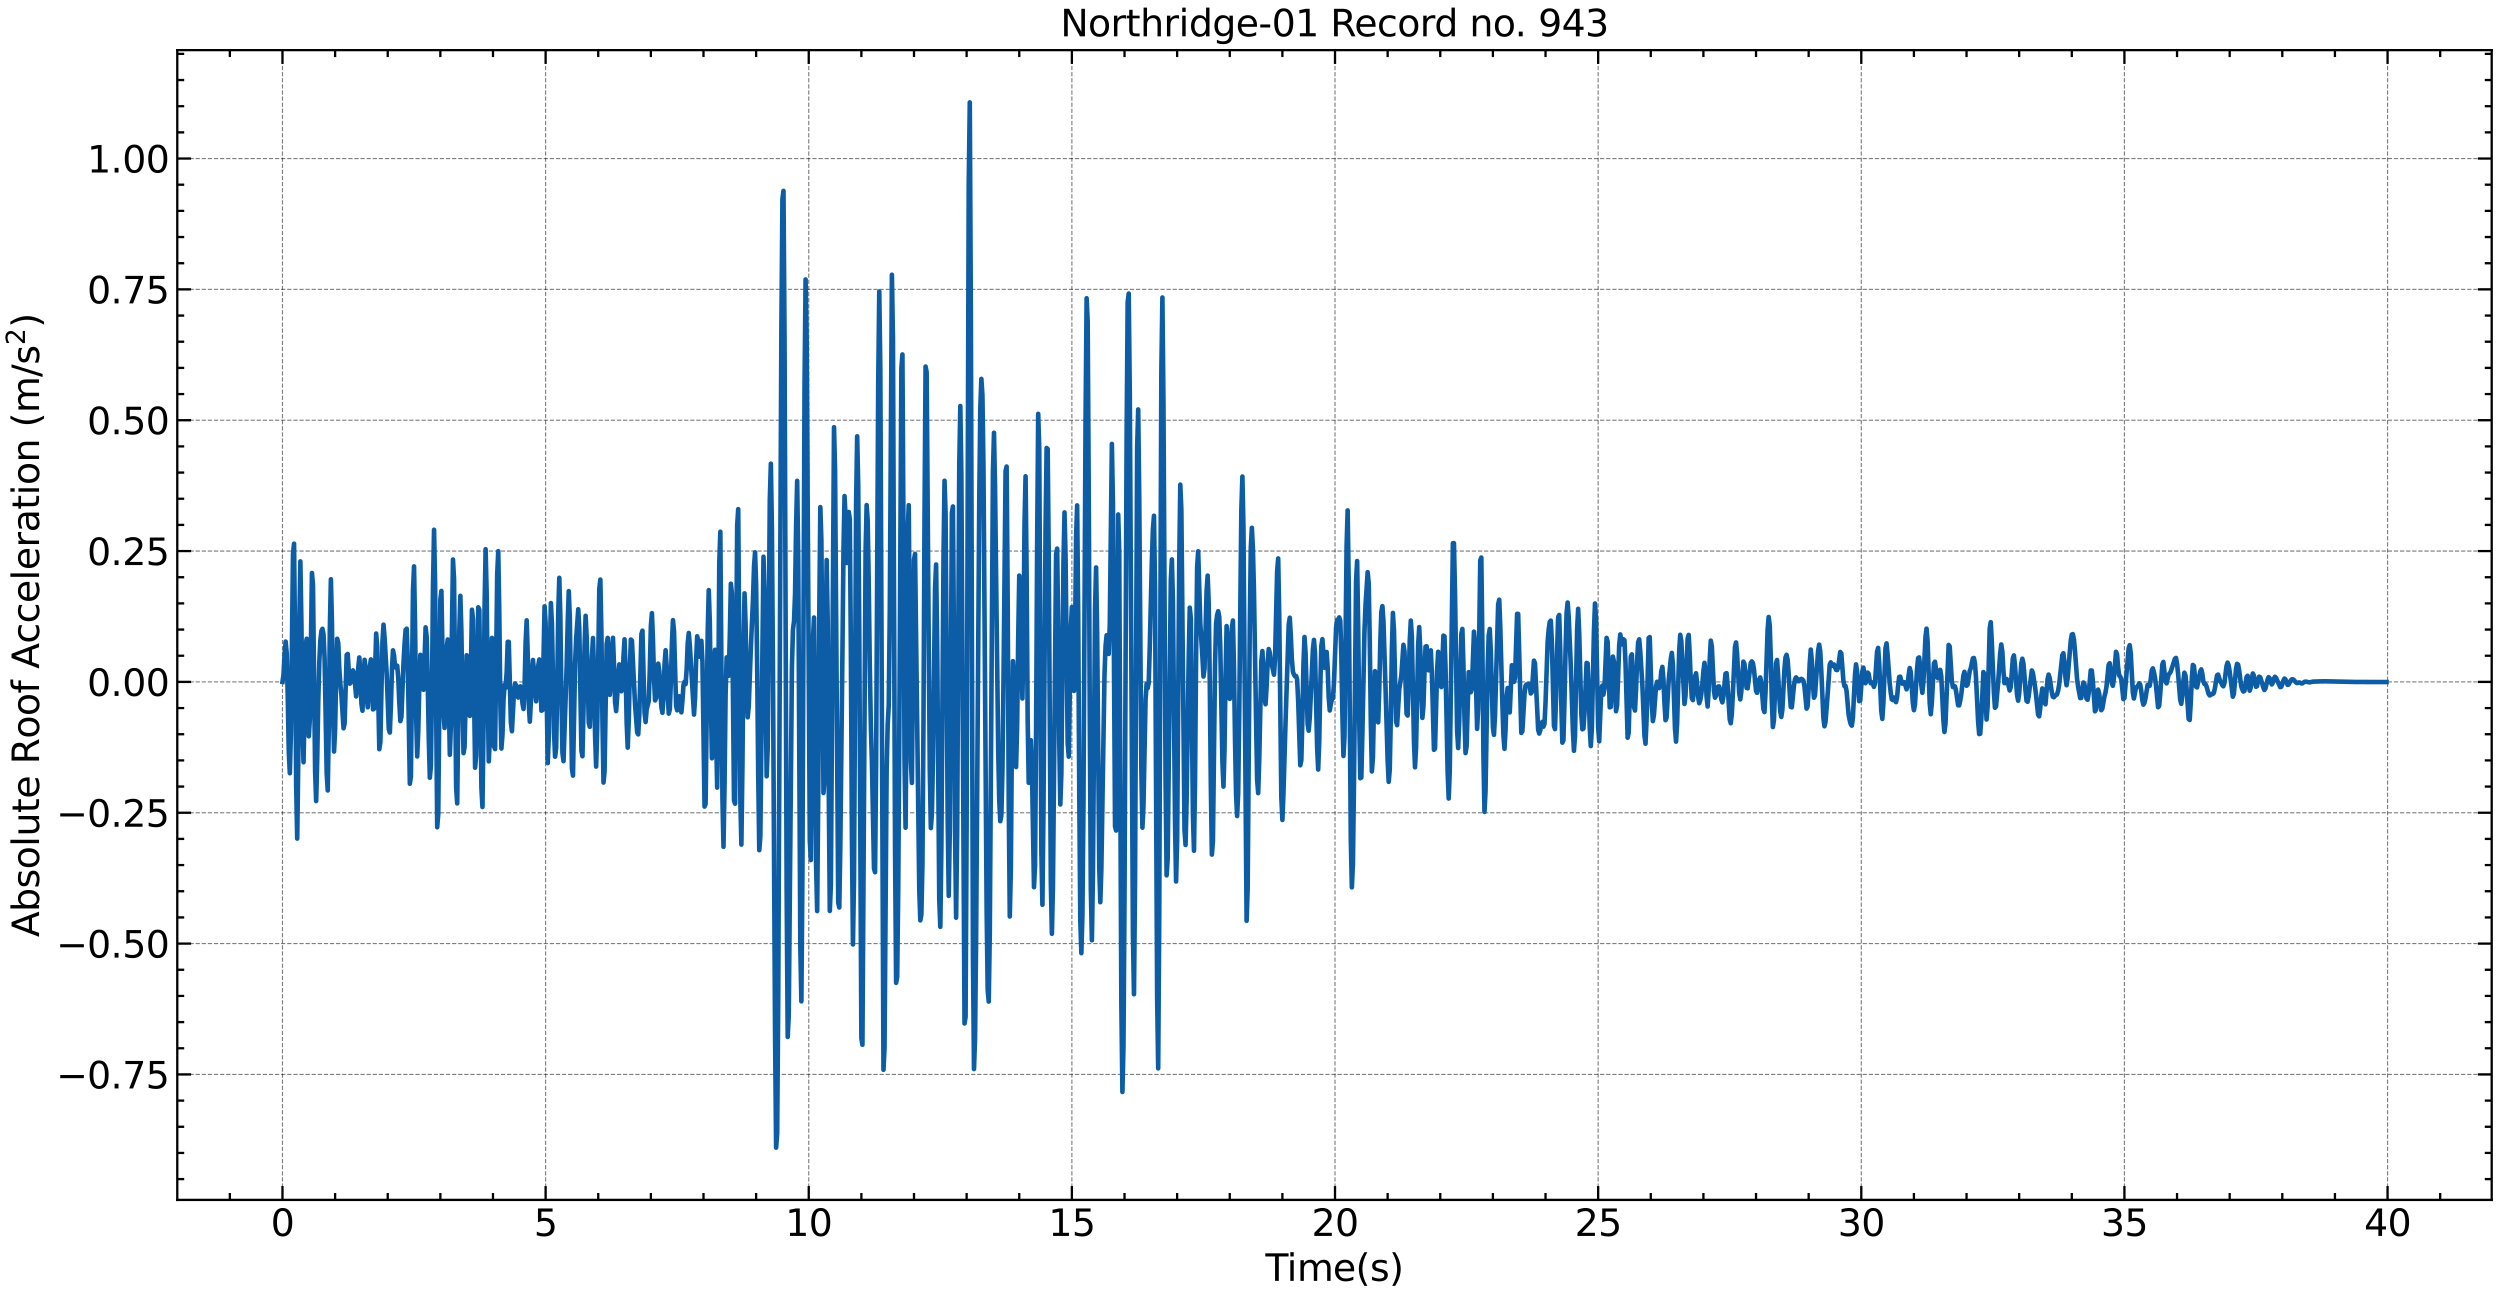 <?xml version="1.0" encoding="utf-8" standalone="no"?>
<!DOCTYPE svg PUBLIC "-//W3C//DTD SVG 1.1//EN"
  "http://www.w3.org/Graphics/SVG/1.1/DTD/svg11.dtd">
<svg xmlns:xlink="http://www.w3.org/1999/xlink" width="1084.932pt" height="562.788pt" viewBox="0 0 1084.932 562.788" xmlns="http://www.w3.org/2000/svg" version="1.1">
 <defs>
  <style type="text/css">*{stroke-linejoin: round; stroke-linecap: butt}</style>
 </defs>
 <g id="figure_1">
  <g id="patch_1">
   <path d="M 0 562.788 
L 1084.932 562.788 
L 1084.932 0 
L 0 0 
z
" style="fill: #ffffff"/>
  </g>
  <g id="axes_1">
   <g id="patch_2">
    <path d="M 76.933 520.717 
L 1081.332 520.717 
L 1081.332 21.758 
L 76.933 21.758 
z
" style="fill: #ffffff"/>
   </g>
   <g id="matplotlib.axis_1">
    <g id="xtick_1">
     <g id="line2d_1">
      <path d="M 122.587 520.717 
L 122.587 21.758 
" clip-path="url(#p711fb1cbe7)" style="fill: none; stroke-dasharray: 1.85,0.8; stroke-dashoffset: 0; stroke: #000000; stroke-opacity: 0.5; stroke-width: 0.5"/>
     </g>
     <g id="line2d_2">
      <defs>
       <path id="m340fc2ffb5" d="M 0 0 
L 0 -6 
" style="stroke: #000000"/>
      </defs>
      <g>
       <use xlink:href="#m340fc2ffb5" x="122.587" y="520.717" style="stroke: #000000"/>
      </g>
     </g>
     <g id="line2d_3">
      <defs>
       <path id="m1d861e7a9c" d="M 0 0 
L 0 6 
" style="stroke: #000000"/>
      </defs>
      <g>
       <use xlink:href="#m1d861e7a9c" x="122.587" y="21.758" style="stroke: #000000"/>
      </g>
     </g>
     <g id="text_1">
      <!-- 0 -->
      <g transform="translate(117.497 536.375) scale(0.16 -0.16)">
       <defs>
        <path id="DejaVuSans-30" d="M 2034 4250 
Q 1547 4250 1301 3770 
Q 1056 3291 1056 2328 
Q 1056 1369 1301 889 
Q 1547 409 2034 409 
Q 2525 409 2770 889 
Q 3016 1369 3016 2328 
Q 3016 3291 2770 3770 
Q 2525 4250 2034 4250 
z
M 2034 4750 
Q 2819 4750 3233 4129 
Q 3647 3509 3647 2328 
Q 3647 1150 3233 529 
Q 2819 -91 2034 -91 
Q 1250 -91 836 529 
Q 422 1150 422 2328 
Q 422 3509 836 4129 
Q 1250 4750 2034 4750 
z
" transform="scale(0.016)"/>
       </defs>
       <use xlink:href="#DejaVuSans-30"/>
      </g>
     </g>
    </g>
    <g id="xtick_2">
     <g id="line2d_4">
      <path d="M 236.781 520.717 
L 236.781 21.758 
" clip-path="url(#p711fb1cbe7)" style="fill: none; stroke-dasharray: 1.85,0.8; stroke-dashoffset: 0; stroke: #000000; stroke-opacity: 0.5; stroke-width: 0.5"/>
     </g>
     <g id="line2d_5">
      <g>
       <use xlink:href="#m340fc2ffb5" x="236.781" y="520.717" style="stroke: #000000"/>
      </g>
     </g>
     <g id="line2d_6">
      <g>
       <use xlink:href="#m1d861e7a9c" x="236.781" y="21.758" style="stroke: #000000"/>
      </g>
     </g>
     <g id="text_2">
      <!-- 5 -->
      <g transform="translate(231.691 536.375) scale(0.16 -0.16)">
       <defs>
        <path id="DejaVuSans-35" d="M 691 4666 
L 3169 4666 
L 3169 4134 
L 1269 4134 
L 1269 2991 
Q 1406 3038 1543 3061 
Q 1681 3084 1819 3084 
Q 2600 3084 3056 2656 
Q 3513 2228 3513 1497 
Q 3513 744 3044 326 
Q 2575 -91 1722 -91 
Q 1428 -91 1123 -41 
Q 819 9 494 109 
L 494 744 
Q 775 591 1075 516 
Q 1375 441 1709 441 
Q 2250 441 2565 725 
Q 2881 1009 2881 1497 
Q 2881 1984 2565 2268 
Q 2250 2553 1709 2553 
Q 1456 2553 1204 2497 
Q 953 2441 691 2322 
L 691 4666 
z
" transform="scale(0.016)"/>
       </defs>
       <use xlink:href="#DejaVuSans-35"/>
      </g>
     </g>
    </g>
    <g id="xtick_3">
     <g id="line2d_7">
      <path d="M 350.974 520.717 
L 350.974 21.758 
" clip-path="url(#p711fb1cbe7)" style="fill: none; stroke-dasharray: 1.85,0.8; stroke-dashoffset: 0; stroke: #000000; stroke-opacity: 0.5; stroke-width: 0.5"/>
     </g>
     <g id="line2d_8">
      <g>
       <use xlink:href="#m340fc2ffb5" x="350.974" y="520.717" style="stroke: #000000"/>
      </g>
     </g>
     <g id="line2d_9">
      <g>
       <use xlink:href="#m1d861e7a9c" x="350.974" y="21.758" style="stroke: #000000"/>
      </g>
     </g>
     <g id="text_3">
      <!-- 10 -->
      <g transform="translate(340.794 536.375) scale(0.16 -0.16)">
       <defs>
        <path id="DejaVuSans-31" d="M 794 531 
L 1825 531 
L 1825 4091 
L 703 3866 
L 703 4441 
L 1819 4666 
L 2450 4666 
L 2450 531 
L 3481 531 
L 3481 0 
L 794 0 
L 794 531 
z
" transform="scale(0.016)"/>
       </defs>
       <use xlink:href="#DejaVuSans-31"/>
       <use xlink:href="#DejaVuSans-30" x="63.623"/>
      </g>
     </g>
    </g>
    <g id="xtick_4">
     <g id="line2d_10">
      <path d="M 465.167 520.717 
L 465.167 21.758 
" clip-path="url(#p711fb1cbe7)" style="fill: none; stroke-dasharray: 1.85,0.8; stroke-dashoffset: 0; stroke: #000000; stroke-opacity: 0.5; stroke-width: 0.5"/>
     </g>
     <g id="line2d_11">
      <g>
       <use xlink:href="#m340fc2ffb5" x="465.167" y="520.717" style="stroke: #000000"/>
      </g>
     </g>
     <g id="line2d_12">
      <g>
       <use xlink:href="#m1d861e7a9c" x="465.167" y="21.758" style="stroke: #000000"/>
      </g>
     </g>
     <g id="text_4">
      <!-- 15 -->
      <g transform="translate(454.987 536.375) scale(0.16 -0.16)">
       <use xlink:href="#DejaVuSans-31"/>
       <use xlink:href="#DejaVuSans-35" x="63.623"/>
      </g>
     </g>
    </g>
    <g id="xtick_5">
     <g id="line2d_13">
      <path d="M 579.361 520.717 
L 579.361 21.758 
" clip-path="url(#p711fb1cbe7)" style="fill: none; stroke-dasharray: 1.85,0.8; stroke-dashoffset: 0; stroke: #000000; stroke-opacity: 0.5; stroke-width: 0.5"/>
     </g>
     <g id="line2d_14">
      <g>
       <use xlink:href="#m340fc2ffb5" x="579.361" y="520.717" style="stroke: #000000"/>
      </g>
     </g>
     <g id="line2d_15">
      <g>
       <use xlink:href="#m1d861e7a9c" x="579.361" y="21.758" style="stroke: #000000"/>
      </g>
     </g>
     <g id="text_5">
      <!-- 20 -->
      <g transform="translate(569.181 536.375) scale(0.16 -0.16)">
       <defs>
        <path id="DejaVuSans-32" d="M 1228 531 
L 3431 531 
L 3431 0 
L 469 0 
L 469 531 
Q 828 903 1448 1529 
Q 2069 2156 2228 2338 
Q 2531 2678 2651 2914 
Q 2772 3150 2772 3378 
Q 2772 3750 2511 3984 
Q 2250 4219 1831 4219 
Q 1534 4219 1204 4116 
Q 875 4013 500 3803 
L 500 4441 
Q 881 4594 1212 4672 
Q 1544 4750 1819 4750 
Q 2544 4750 2975 4387 
Q 3406 4025 3406 3419 
Q 3406 3131 3298 2873 
Q 3191 2616 2906 2266 
Q 2828 2175 2409 1742 
Q 1991 1309 1228 531 
z
" transform="scale(0.016)"/>
       </defs>
       <use xlink:href="#DejaVuSans-32"/>
       <use xlink:href="#DejaVuSans-30" x="63.623"/>
      </g>
     </g>
    </g>
    <g id="xtick_6">
     <g id="line2d_16">
      <path d="M 693.554 520.717 
L 693.554 21.758 
" clip-path="url(#p711fb1cbe7)" style="fill: none; stroke-dasharray: 1.85,0.8; stroke-dashoffset: 0; stroke: #000000; stroke-opacity: 0.5; stroke-width: 0.5"/>
     </g>
     <g id="line2d_17">
      <g>
       <use xlink:href="#m340fc2ffb5" x="693.554" y="520.717" style="stroke: #000000"/>
      </g>
     </g>
     <g id="line2d_18">
      <g>
       <use xlink:href="#m1d861e7a9c" x="693.554" y="21.758" style="stroke: #000000"/>
      </g>
     </g>
     <g id="text_6">
      <!-- 25 -->
      <g transform="translate(683.374 536.375) scale(0.16 -0.16)">
       <use xlink:href="#DejaVuSans-32"/>
       <use xlink:href="#DejaVuSans-35" x="63.623"/>
      </g>
     </g>
    </g>
    <g id="xtick_7">
     <g id="line2d_19">
      <path d="M 807.748 520.717 
L 807.748 21.758 
" clip-path="url(#p711fb1cbe7)" style="fill: none; stroke-dasharray: 1.85,0.8; stroke-dashoffset: 0; stroke: #000000; stroke-opacity: 0.5; stroke-width: 0.5"/>
     </g>
     <g id="line2d_20">
      <g>
       <use xlink:href="#m340fc2ffb5" x="807.748" y="520.717" style="stroke: #000000"/>
      </g>
     </g>
     <g id="line2d_21">
      <g>
       <use xlink:href="#m1d861e7a9c" x="807.748" y="21.758" style="stroke: #000000"/>
      </g>
     </g>
     <g id="text_7">
      <!-- 30 -->
      <g transform="translate(797.568 536.375) scale(0.16 -0.16)">
       <defs>
        <path id="DejaVuSans-33" d="M 2597 2516 
Q 3050 2419 3304 2112 
Q 3559 1806 3559 1356 
Q 3559 666 3084 287 
Q 2609 -91 1734 -91 
Q 1441 -91 1130 -33 
Q 819 25 488 141 
L 488 750 
Q 750 597 1062 519 
Q 1375 441 1716 441 
Q 2309 441 2620 675 
Q 2931 909 2931 1356 
Q 2931 1769 2642 2001 
Q 2353 2234 1838 2234 
L 1294 2234 
L 1294 2753 
L 1863 2753 
Q 2328 2753 2575 2939 
Q 2822 3125 2822 3475 
Q 2822 3834 2567 4026 
Q 2313 4219 1838 4219 
Q 1578 4219 1281 4162 
Q 984 4106 628 3988 
L 628 4550 
Q 988 4650 1302 4700 
Q 1616 4750 1894 4750 
Q 2613 4750 3031 4423 
Q 3450 4097 3450 3541 
Q 3450 3153 3228 2886 
Q 3006 2619 2597 2516 
z
" transform="scale(0.016)"/>
       </defs>
       <use xlink:href="#DejaVuSans-33"/>
       <use xlink:href="#DejaVuSans-30" x="63.623"/>
      </g>
     </g>
    </g>
    <g id="xtick_8">
     <g id="line2d_22">
      <path d="M 921.941 520.717 
L 921.941 21.758 
" clip-path="url(#p711fb1cbe7)" style="fill: none; stroke-dasharray: 1.85,0.8; stroke-dashoffset: 0; stroke: #000000; stroke-opacity: 0.5; stroke-width: 0.5"/>
     </g>
     <g id="line2d_23">
      <g>
       <use xlink:href="#m340fc2ffb5" x="921.941" y="520.717" style="stroke: #000000"/>
      </g>
     </g>
     <g id="line2d_24">
      <g>
       <use xlink:href="#m1d861e7a9c" x="921.941" y="21.758" style="stroke: #000000"/>
      </g>
     </g>
     <g id="text_8">
      <!-- 35 -->
      <g transform="translate(911.761 536.375) scale(0.16 -0.16)">
       <use xlink:href="#DejaVuSans-33"/>
       <use xlink:href="#DejaVuSans-35" x="63.623"/>
      </g>
     </g>
    </g>
    <g id="xtick_9">
     <g id="line2d_25">
      <path d="M 1036.135 520.717 
L 1036.135 21.758 
" clip-path="url(#p711fb1cbe7)" style="fill: none; stroke-dasharray: 1.85,0.8; stroke-dashoffset: 0; stroke: #000000; stroke-opacity: 0.5; stroke-width: 0.5"/>
     </g>
     <g id="line2d_26">
      <g>
       <use xlink:href="#m340fc2ffb5" x="1036.135" y="520.717" style="stroke: #000000"/>
      </g>
     </g>
     <g id="line2d_27">
      <g>
       <use xlink:href="#m1d861e7a9c" x="1036.135" y="21.758" style="stroke: #000000"/>
      </g>
     </g>
     <g id="text_9">
      <!-- 40 -->
      <g transform="translate(1025.955 536.375) scale(0.16 -0.16)">
       <defs>
        <path id="DejaVuSans-34" d="M 2419 4116 
L 825 1625 
L 2419 1625 
L 2419 4116 
z
M 2253 4666 
L 3047 4666 
L 3047 1625 
L 3713 1625 
L 3713 1100 
L 3047 1100 
L 3047 0 
L 2419 0 
L 2419 1100 
L 313 1100 
L 313 1709 
L 2253 4666 
z
" transform="scale(0.016)"/>
       </defs>
       <use xlink:href="#DejaVuSans-34"/>
       <use xlink:href="#DejaVuSans-30" x="63.623"/>
      </g>
     </g>
    </g>
    <g id="xtick_10">
     <g id="line2d_28">
      <defs>
       <path id="m42ec0437dc" d="M 0 0 
L 0 -3 
" style="stroke: #000000"/>
      </defs>
      <g>
       <use xlink:href="#m42ec0437dc" x="99.748" y="520.717" style="stroke: #000000"/>
      </g>
     </g>
     <g id="line2d_29">
      <defs>
       <path id="m0b2e38a6c7" d="M 0 0 
L 0 3 
" style="stroke: #000000"/>
      </defs>
      <g>
       <use xlink:href="#m0b2e38a6c7" x="99.748" y="21.758" style="stroke: #000000"/>
      </g>
     </g>
    </g>
    <g id="xtick_11">
     <g id="line2d_30">
      <g>
       <use xlink:href="#m42ec0437dc" x="145.426" y="520.717" style="stroke: #000000"/>
      </g>
     </g>
     <g id="line2d_31">
      <g>
       <use xlink:href="#m0b2e38a6c7" x="145.426" y="21.758" style="stroke: #000000"/>
      </g>
     </g>
    </g>
    <g id="xtick_12">
     <g id="line2d_32">
      <g>
       <use xlink:href="#m42ec0437dc" x="168.264" y="520.717" style="stroke: #000000"/>
      </g>
     </g>
     <g id="line2d_33">
      <g>
       <use xlink:href="#m0b2e38a6c7" x="168.264" y="21.758" style="stroke: #000000"/>
      </g>
     </g>
    </g>
    <g id="xtick_13">
     <g id="line2d_34">
      <g>
       <use xlink:href="#m42ec0437dc" x="191.103" y="520.717" style="stroke: #000000"/>
      </g>
     </g>
     <g id="line2d_35">
      <g>
       <use xlink:href="#m0b2e38a6c7" x="191.103" y="21.758" style="stroke: #000000"/>
      </g>
     </g>
    </g>
    <g id="xtick_14">
     <g id="line2d_36">
      <g>
       <use xlink:href="#m42ec0437dc" x="213.942" y="520.717" style="stroke: #000000"/>
      </g>
     </g>
     <g id="line2d_37">
      <g>
       <use xlink:href="#m0b2e38a6c7" x="213.942" y="21.758" style="stroke: #000000"/>
      </g>
     </g>
    </g>
    <g id="xtick_15">
     <g id="line2d_38">
      <g>
       <use xlink:href="#m42ec0437dc" x="259.619" y="520.717" style="stroke: #000000"/>
      </g>
     </g>
     <g id="line2d_39">
      <g>
       <use xlink:href="#m0b2e38a6c7" x="259.619" y="21.758" style="stroke: #000000"/>
      </g>
     </g>
    </g>
    <g id="xtick_16">
     <g id="line2d_40">
      <g>
       <use xlink:href="#m42ec0437dc" x="282.458" y="520.717" style="stroke: #000000"/>
      </g>
     </g>
     <g id="line2d_41">
      <g>
       <use xlink:href="#m0b2e38a6c7" x="282.458" y="21.758" style="stroke: #000000"/>
      </g>
     </g>
    </g>
    <g id="xtick_17">
     <g id="line2d_42">
      <g>
       <use xlink:href="#m42ec0437dc" x="305.297" y="520.717" style="stroke: #000000"/>
      </g>
     </g>
     <g id="line2d_43">
      <g>
       <use xlink:href="#m0b2e38a6c7" x="305.297" y="21.758" style="stroke: #000000"/>
      </g>
     </g>
    </g>
    <g id="xtick_18">
     <g id="line2d_44">
      <g>
       <use xlink:href="#m42ec0437dc" x="328.135" y="520.717" style="stroke: #000000"/>
      </g>
     </g>
     <g id="line2d_45">
      <g>
       <use xlink:href="#m0b2e38a6c7" x="328.135" y="21.758" style="stroke: #000000"/>
      </g>
     </g>
    </g>
    <g id="xtick_19">
     <g id="line2d_46">
      <g>
       <use xlink:href="#m42ec0437dc" x="373.813" y="520.717" style="stroke: #000000"/>
      </g>
     </g>
     <g id="line2d_47">
      <g>
       <use xlink:href="#m0b2e38a6c7" x="373.813" y="21.758" style="stroke: #000000"/>
      </g>
     </g>
    </g>
    <g id="xtick_20">
     <g id="line2d_48">
      <g>
       <use xlink:href="#m42ec0437dc" x="396.651" y="520.717" style="stroke: #000000"/>
      </g>
     </g>
     <g id="line2d_49">
      <g>
       <use xlink:href="#m0b2e38a6c7" x="396.651" y="21.758" style="stroke: #000000"/>
      </g>
     </g>
    </g>
    <g id="xtick_21">
     <g id="line2d_50">
      <g>
       <use xlink:href="#m42ec0437dc" x="419.49" y="520.717" style="stroke: #000000"/>
      </g>
     </g>
     <g id="line2d_51">
      <g>
       <use xlink:href="#m0b2e38a6c7" x="419.49" y="21.758" style="stroke: #000000"/>
      </g>
     </g>
    </g>
    <g id="xtick_22">
     <g id="line2d_52">
      <g>
       <use xlink:href="#m42ec0437dc" x="442.329" y="520.717" style="stroke: #000000"/>
      </g>
     </g>
     <g id="line2d_53">
      <g>
       <use xlink:href="#m0b2e38a6c7" x="442.329" y="21.758" style="stroke: #000000"/>
      </g>
     </g>
    </g>
    <g id="xtick_23">
     <g id="line2d_54">
      <g>
       <use xlink:href="#m42ec0437dc" x="488.006" y="520.717" style="stroke: #000000"/>
      </g>
     </g>
     <g id="line2d_55">
      <g>
       <use xlink:href="#m0b2e38a6c7" x="488.006" y="21.758" style="stroke: #000000"/>
      </g>
     </g>
    </g>
    <g id="xtick_24">
     <g id="line2d_56">
      <g>
       <use xlink:href="#m42ec0437dc" x="510.845" y="520.717" style="stroke: #000000"/>
      </g>
     </g>
     <g id="line2d_57">
      <g>
       <use xlink:href="#m0b2e38a6c7" x="510.845" y="21.758" style="stroke: #000000"/>
      </g>
     </g>
    </g>
    <g id="xtick_25">
     <g id="line2d_58">
      <g>
       <use xlink:href="#m42ec0437dc" x="533.684" y="520.717" style="stroke: #000000"/>
      </g>
     </g>
     <g id="line2d_59">
      <g>
       <use xlink:href="#m0b2e38a6c7" x="533.684" y="21.758" style="stroke: #000000"/>
      </g>
     </g>
    </g>
    <g id="xtick_26">
     <g id="line2d_60">
      <g>
       <use xlink:href="#m42ec0437dc" x="556.522" y="520.717" style="stroke: #000000"/>
      </g>
     </g>
     <g id="line2d_61">
      <g>
       <use xlink:href="#m0b2e38a6c7" x="556.522" y="21.758" style="stroke: #000000"/>
      </g>
     </g>
    </g>
    <g id="xtick_27">
     <g id="line2d_62">
      <g>
       <use xlink:href="#m42ec0437dc" x="602.2" y="520.717" style="stroke: #000000"/>
      </g>
     </g>
     <g id="line2d_63">
      <g>
       <use xlink:href="#m0b2e38a6c7" x="602.2" y="21.758" style="stroke: #000000"/>
      </g>
     </g>
    </g>
    <g id="xtick_28">
     <g id="line2d_64">
      <g>
       <use xlink:href="#m42ec0437dc" x="625.038" y="520.717" style="stroke: #000000"/>
      </g>
     </g>
     <g id="line2d_65">
      <g>
       <use xlink:href="#m0b2e38a6c7" x="625.038" y="21.758" style="stroke: #000000"/>
      </g>
     </g>
    </g>
    <g id="xtick_29">
     <g id="line2d_66">
      <g>
       <use xlink:href="#m42ec0437dc" x="647.877" y="520.717" style="stroke: #000000"/>
      </g>
     </g>
     <g id="line2d_67">
      <g>
       <use xlink:href="#m0b2e38a6c7" x="647.877" y="21.758" style="stroke: #000000"/>
      </g>
     </g>
    </g>
    <g id="xtick_30">
     <g id="line2d_68">
      <g>
       <use xlink:href="#m42ec0437dc" x="670.716" y="520.717" style="stroke: #000000"/>
      </g>
     </g>
     <g id="line2d_69">
      <g>
       <use xlink:href="#m0b2e38a6c7" x="670.716" y="21.758" style="stroke: #000000"/>
      </g>
     </g>
    </g>
    <g id="xtick_31">
     <g id="line2d_70">
      <g>
       <use xlink:href="#m42ec0437dc" x="716.393" y="520.717" style="stroke: #000000"/>
      </g>
     </g>
     <g id="line2d_71">
      <g>
       <use xlink:href="#m0b2e38a6c7" x="716.393" y="21.758" style="stroke: #000000"/>
      </g>
     </g>
    </g>
    <g id="xtick_32">
     <g id="line2d_72">
      <g>
       <use xlink:href="#m42ec0437dc" x="739.232" y="520.717" style="stroke: #000000"/>
      </g>
     </g>
     <g id="line2d_73">
      <g>
       <use xlink:href="#m0b2e38a6c7" x="739.232" y="21.758" style="stroke: #000000"/>
      </g>
     </g>
    </g>
    <g id="xtick_33">
     <g id="line2d_74">
      <g>
       <use xlink:href="#m42ec0437dc" x="762.07" y="520.717" style="stroke: #000000"/>
      </g>
     </g>
     <g id="line2d_75">
      <g>
       <use xlink:href="#m0b2e38a6c7" x="762.07" y="21.758" style="stroke: #000000"/>
      </g>
     </g>
    </g>
    <g id="xtick_34">
     <g id="line2d_76">
      <g>
       <use xlink:href="#m42ec0437dc" x="784.909" y="520.717" style="stroke: #000000"/>
      </g>
     </g>
     <g id="line2d_77">
      <g>
       <use xlink:href="#m0b2e38a6c7" x="784.909" y="21.758" style="stroke: #000000"/>
      </g>
     </g>
    </g>
    <g id="xtick_35">
     <g id="line2d_78">
      <g>
       <use xlink:href="#m42ec0437dc" x="830.587" y="520.717" style="stroke: #000000"/>
      </g>
     </g>
     <g id="line2d_79">
      <g>
       <use xlink:href="#m0b2e38a6c7" x="830.587" y="21.758" style="stroke: #000000"/>
      </g>
     </g>
    </g>
    <g id="xtick_36">
     <g id="line2d_80">
      <g>
       <use xlink:href="#m42ec0437dc" x="853.425" y="520.717" style="stroke: #000000"/>
      </g>
     </g>
     <g id="line2d_81">
      <g>
       <use xlink:href="#m0b2e38a6c7" x="853.425" y="21.758" style="stroke: #000000"/>
      </g>
     </g>
    </g>
    <g id="xtick_37">
     <g id="line2d_82">
      <g>
       <use xlink:href="#m42ec0437dc" x="876.264" y="520.717" style="stroke: #000000"/>
      </g>
     </g>
     <g id="line2d_83">
      <g>
       <use xlink:href="#m0b2e38a6c7" x="876.264" y="21.758" style="stroke: #000000"/>
      </g>
     </g>
    </g>
    <g id="xtick_38">
     <g id="line2d_84">
      <g>
       <use xlink:href="#m42ec0437dc" x="899.103" y="520.717" style="stroke: #000000"/>
      </g>
     </g>
     <g id="line2d_85">
      <g>
       <use xlink:href="#m0b2e38a6c7" x="899.103" y="21.758" style="stroke: #000000"/>
      </g>
     </g>
    </g>
    <g id="xtick_39">
     <g id="line2d_86">
      <g>
       <use xlink:href="#m42ec0437dc" x="944.78" y="520.717" style="stroke: #000000"/>
      </g>
     </g>
     <g id="line2d_87">
      <g>
       <use xlink:href="#m0b2e38a6c7" x="944.78" y="21.758" style="stroke: #000000"/>
      </g>
     </g>
    </g>
    <g id="xtick_40">
     <g id="line2d_88">
      <g>
       <use xlink:href="#m42ec0437dc" x="967.619" y="520.717" style="stroke: #000000"/>
      </g>
     </g>
     <g id="line2d_89">
      <g>
       <use xlink:href="#m0b2e38a6c7" x="967.619" y="21.758" style="stroke: #000000"/>
      </g>
     </g>
    </g>
    <g id="xtick_41">
     <g id="line2d_90">
      <g>
       <use xlink:href="#m42ec0437dc" x="990.457" y="520.717" style="stroke: #000000"/>
      </g>
     </g>
     <g id="line2d_91">
      <g>
       <use xlink:href="#m0b2e38a6c7" x="990.457" y="21.758" style="stroke: #000000"/>
      </g>
     </g>
    </g>
    <g id="xtick_42">
     <g id="line2d_92">
      <g>
       <use xlink:href="#m42ec0437dc" x="1013.296" y="520.717" style="stroke: #000000"/>
      </g>
     </g>
     <g id="line2d_93">
      <g>
       <use xlink:href="#m0b2e38a6c7" x="1013.296" y="21.758" style="stroke: #000000"/>
      </g>
     </g>
    </g>
    <g id="xtick_43">
     <g id="line2d_94">
      <g>
       <use xlink:href="#m42ec0437dc" x="1058.973" y="520.717" style="stroke: #000000"/>
      </g>
     </g>
     <g id="line2d_95">
      <g>
       <use xlink:href="#m0b2e38a6c7" x="1058.973" y="21.758" style="stroke: #000000"/>
      </g>
     </g>
    </g>
    <g id="text_10">
     <!-- Time(s) -->
     <g transform="translate(549.149 555.86) scale(0.16 -0.16)">
      <defs>
       <path id="DejaVuSans-54" d="M -19 4666 
L 3928 4666 
L 3928 4134 
L 2272 4134 
L 2272 0 
L 1638 0 
L 1638 4134 
L -19 4134 
L -19 4666 
z
" transform="scale(0.016)"/>
       <path id="DejaVuSans-69" d="M 603 3500 
L 1178 3500 
L 1178 0 
L 603 0 
L 603 3500 
z
M 603 4863 
L 1178 4863 
L 1178 4134 
L 603 4134 
L 603 4863 
z
" transform="scale(0.016)"/>
       <path id="DejaVuSans-6d" d="M 3328 2828 
Q 3544 3216 3844 3400 
Q 4144 3584 4550 3584 
Q 5097 3584 5394 3201 
Q 5691 2819 5691 2113 
L 5691 0 
L 5113 0 
L 5113 2094 
Q 5113 2597 4934 2840 
Q 4756 3084 4391 3084 
Q 3944 3084 3684 2787 
Q 3425 2491 3425 1978 
L 3425 0 
L 2847 0 
L 2847 2094 
Q 2847 2600 2669 2842 
Q 2491 3084 2119 3084 
Q 1678 3084 1418 2786 
Q 1159 2488 1159 1978 
L 1159 0 
L 581 0 
L 581 3500 
L 1159 3500 
L 1159 2956 
Q 1356 3278 1631 3431 
Q 1906 3584 2284 3584 
Q 2666 3584 2933 3390 
Q 3200 3197 3328 2828 
z
" transform="scale(0.016)"/>
       <path id="DejaVuSans-65" d="M 3597 1894 
L 3597 1613 
L 953 1613 
Q 991 1019 1311 708 
Q 1631 397 2203 397 
Q 2534 397 2845 478 
Q 3156 559 3463 722 
L 3463 178 
Q 3153 47 2828 -22 
Q 2503 -91 2169 -91 
Q 1331 -91 842 396 
Q 353 884 353 1716 
Q 353 2575 817 3079 
Q 1281 3584 2069 3584 
Q 2775 3584 3186 3129 
Q 3597 2675 3597 1894 
z
M 3022 2063 
Q 3016 2534 2758 2815 
Q 2500 3097 2075 3097 
Q 1594 3097 1305 2825 
Q 1016 2553 972 2059 
L 3022 2063 
z
" transform="scale(0.016)"/>
       <path id="DejaVuSans-28" d="M 1984 4856 
Q 1566 4138 1362 3434 
Q 1159 2731 1159 2009 
Q 1159 1288 1364 580 
Q 1569 -128 1984 -844 
L 1484 -844 
Q 1016 -109 783 600 
Q 550 1309 550 2009 
Q 550 2706 781 3412 
Q 1013 4119 1484 4856 
L 1984 4856 
z
" transform="scale(0.016)"/>
       <path id="DejaVuSans-73" d="M 2834 3397 
L 2834 2853 
Q 2591 2978 2328 3040 
Q 2066 3103 1784 3103 
Q 1356 3103 1142 2972 
Q 928 2841 928 2578 
Q 928 2378 1081 2264 
Q 1234 2150 1697 2047 
L 1894 2003 
Q 2506 1872 2764 1633 
Q 3022 1394 3022 966 
Q 3022 478 2636 193 
Q 2250 -91 1575 -91 
Q 1294 -91 989 -36 
Q 684 19 347 128 
L 347 722 
Q 666 556 975 473 
Q 1284 391 1588 391 
Q 1994 391 2212 530 
Q 2431 669 2431 922 
Q 2431 1156 2273 1281 
Q 2116 1406 1581 1522 
L 1381 1569 
Q 847 1681 609 1914 
Q 372 2147 372 2553 
Q 372 3047 722 3315 
Q 1072 3584 1716 3584 
Q 2034 3584 2315 3537 
Q 2597 3491 2834 3397 
z
" transform="scale(0.016)"/>
       <path id="DejaVuSans-29" d="M 513 4856 
L 1013 4856 
Q 1481 4119 1714 3412 
Q 1947 2706 1947 2009 
Q 1947 1309 1714 600 
Q 1481 -109 1013 -844 
L 513 -844 
Q 928 -128 1133 580 
Q 1338 1288 1338 2009 
Q 1338 2731 1133 3434 
Q 928 4138 513 4856 
z
" transform="scale(0.016)"/>
      </defs>
      <use xlink:href="#DejaVuSans-54"/>
      <use xlink:href="#DejaVuSans-69" x="57.959"/>
      <use xlink:href="#DejaVuSans-6d" x="85.742"/>
      <use xlink:href="#DejaVuSans-65" x="183.154"/>
      <use xlink:href="#DejaVuSans-28" x="244.678"/>
      <use xlink:href="#DejaVuSans-73" x="283.691"/>
      <use xlink:href="#DejaVuSans-29" x="335.791"/>
     </g>
    </g>
   </g>
   <g id="matplotlib.axis_2">
    <g id="ytick_1">
     <g id="line2d_96">
      <path d="M 76.933 466.271 
L 1081.332 466.271 
" clip-path="url(#p711fb1cbe7)" style="fill: none; stroke-dasharray: 1.85,0.8; stroke-dashoffset: 0; stroke: #000000; stroke-opacity: 0.5; stroke-width: 0.5"/>
     </g>
     <g id="line2d_97">
      <defs>
       <path id="m8e75324288" d="M 0 0 
L 6 0 
" style="stroke: #000000"/>
      </defs>
      <g>
       <use xlink:href="#m8e75324288" x="76.933" y="466.271" style="stroke: #000000"/>
      </g>
     </g>
     <g id="line2d_98">
      <defs>
       <path id="m74505255eb" d="M 0 0 
L -6 0 
" style="stroke: #000000"/>
      </defs>
      <g>
       <use xlink:href="#m74505255eb" x="1081.332" y="466.271" style="stroke: #000000"/>
      </g>
     </g>
     <g id="text_11">
      <!-- −0.75 -->
      <g transform="translate(24.4 472.35) scale(0.16 -0.16)">
       <defs>
        <path id="DejaVuSans-2212" d="M 678 2272 
L 4684 2272 
L 4684 1741 
L 678 1741 
L 678 2272 
z
" transform="scale(0.016)"/>
        <path id="DejaVuSans-2e" d="M 684 794 
L 1344 794 
L 1344 0 
L 684 0 
L 684 794 
z
" transform="scale(0.016)"/>
        <path id="DejaVuSans-37" d="M 525 4666 
L 3525 4666 
L 3525 4397 
L 1831 0 
L 1172 0 
L 2766 4134 
L 525 4134 
L 525 4666 
z
" transform="scale(0.016)"/>
       </defs>
       <use xlink:href="#DejaVuSans-2212"/>
       <use xlink:href="#DejaVuSans-30" x="83.789"/>
       <use xlink:href="#DejaVuSans-2e" x="147.412"/>
       <use xlink:href="#DejaVuSans-37" x="179.199"/>
       <use xlink:href="#DejaVuSans-35" x="242.822"/>
      </g>
     </g>
    </g>
    <g id="ytick_2">
     <g id="line2d_99">
      <path d="M 76.933 409.49 
L 1081.332 409.49 
" clip-path="url(#p711fb1cbe7)" style="fill: none; stroke-dasharray: 1.85,0.8; stroke-dashoffset: 0; stroke: #000000; stroke-opacity: 0.5; stroke-width: 0.5"/>
     </g>
     <g id="line2d_100">
      <g>
       <use xlink:href="#m8e75324288" x="76.933" y="409.49" style="stroke: #000000"/>
      </g>
     </g>
     <g id="line2d_101">
      <g>
       <use xlink:href="#m74505255eb" x="1081.332" y="409.49" style="stroke: #000000"/>
      </g>
     </g>
     <g id="text_12">
      <!-- −0.50 -->
      <g transform="translate(24.4 415.569) scale(0.16 -0.16)">
       <use xlink:href="#DejaVuSans-2212"/>
       <use xlink:href="#DejaVuSans-30" x="83.789"/>
       <use xlink:href="#DejaVuSans-2e" x="147.412"/>
       <use xlink:href="#DejaVuSans-35" x="179.199"/>
       <use xlink:href="#DejaVuSans-30" x="242.822"/>
      </g>
     </g>
    </g>
    <g id="ytick_3">
     <g id="line2d_102">
      <path d="M 76.933 352.709 
L 1081.332 352.709 
" clip-path="url(#p711fb1cbe7)" style="fill: none; stroke-dasharray: 1.85,0.8; stroke-dashoffset: 0; stroke: #000000; stroke-opacity: 0.5; stroke-width: 0.5"/>
     </g>
     <g id="line2d_103">
      <g>
       <use xlink:href="#m8e75324288" x="76.933" y="352.709" style="stroke: #000000"/>
      </g>
     </g>
     <g id="line2d_104">
      <g>
       <use xlink:href="#m74505255eb" x="1081.332" y="352.709" style="stroke: #000000"/>
      </g>
     </g>
     <g id="text_13">
      <!-- −0.25 -->
      <g transform="translate(24.4 358.788) scale(0.16 -0.16)">
       <use xlink:href="#DejaVuSans-2212"/>
       <use xlink:href="#DejaVuSans-30" x="83.789"/>
       <use xlink:href="#DejaVuSans-2e" x="147.412"/>
       <use xlink:href="#DejaVuSans-32" x="179.199"/>
       <use xlink:href="#DejaVuSans-35" x="242.822"/>
      </g>
     </g>
    </g>
    <g id="ytick_4">
     <g id="line2d_105">
      <path d="M 76.933 295.928 
L 1081.332 295.928 
" clip-path="url(#p711fb1cbe7)" style="fill: none; stroke-dasharray: 1.85,0.8; stroke-dashoffset: 0; stroke: #000000; stroke-opacity: 0.5; stroke-width: 0.5"/>
     </g>
     <g id="line2d_106">
      <g>
       <use xlink:href="#m8e75324288" x="76.933" y="295.928" style="stroke: #000000"/>
      </g>
     </g>
     <g id="line2d_107">
      <g>
       <use xlink:href="#m74505255eb" x="1081.332" y="295.928" style="stroke: #000000"/>
      </g>
     </g>
     <g id="text_14">
      <!-- 0.00 -->
      <g transform="translate(37.807 302.007) scale(0.16 -0.16)">
       <use xlink:href="#DejaVuSans-30"/>
       <use xlink:href="#DejaVuSans-2e" x="63.623"/>
       <use xlink:href="#DejaVuSans-30" x="95.41"/>
       <use xlink:href="#DejaVuSans-30" x="159.033"/>
      </g>
     </g>
    </g>
    <g id="ytick_5">
     <g id="line2d_108">
      <path d="M 76.933 239.147 
L 1081.332 239.147 
" clip-path="url(#p711fb1cbe7)" style="fill: none; stroke-dasharray: 1.85,0.8; stroke-dashoffset: 0; stroke: #000000; stroke-opacity: 0.5; stroke-width: 0.5"/>
     </g>
     <g id="line2d_109">
      <g>
       <use xlink:href="#m8e75324288" x="76.933" y="239.147" style="stroke: #000000"/>
      </g>
     </g>
     <g id="line2d_110">
      <g>
       <use xlink:href="#m74505255eb" x="1081.332" y="239.147" style="stroke: #000000"/>
      </g>
     </g>
     <g id="text_15">
      <!-- 0.25 -->
      <g transform="translate(37.807 245.226) scale(0.16 -0.16)">
       <use xlink:href="#DejaVuSans-30"/>
       <use xlink:href="#DejaVuSans-2e" x="63.623"/>
       <use xlink:href="#DejaVuSans-32" x="95.41"/>
       <use xlink:href="#DejaVuSans-35" x="159.033"/>
      </g>
     </g>
    </g>
    <g id="ytick_6">
     <g id="line2d_111">
      <path d="M 76.933 182.366 
L 1081.332 182.366 
" clip-path="url(#p711fb1cbe7)" style="fill: none; stroke-dasharray: 1.85,0.8; stroke-dashoffset: 0; stroke: #000000; stroke-opacity: 0.5; stroke-width: 0.5"/>
     </g>
     <g id="line2d_112">
      <g>
       <use xlink:href="#m8e75324288" x="76.933" y="182.366" style="stroke: #000000"/>
      </g>
     </g>
     <g id="line2d_113">
      <g>
       <use xlink:href="#m74505255eb" x="1081.332" y="182.366" style="stroke: #000000"/>
      </g>
     </g>
     <g id="text_16">
      <!-- 0.50 -->
      <g transform="translate(37.807 188.444) scale(0.16 -0.16)">
       <use xlink:href="#DejaVuSans-30"/>
       <use xlink:href="#DejaVuSans-2e" x="63.623"/>
       <use xlink:href="#DejaVuSans-35" x="95.41"/>
       <use xlink:href="#DejaVuSans-30" x="159.033"/>
      </g>
     </g>
    </g>
    <g id="ytick_7">
     <g id="line2d_114">
      <path d="M 76.933 125.585 
L 1081.332 125.585 
" clip-path="url(#p711fb1cbe7)" style="fill: none; stroke-dasharray: 1.85,0.8; stroke-dashoffset: 0; stroke: #000000; stroke-opacity: 0.5; stroke-width: 0.5"/>
     </g>
     <g id="line2d_115">
      <g>
       <use xlink:href="#m8e75324288" x="76.933" y="125.585" style="stroke: #000000"/>
      </g>
     </g>
     <g id="line2d_116">
      <g>
       <use xlink:href="#m74505255eb" x="1081.332" y="125.585" style="stroke: #000000"/>
      </g>
     </g>
     <g id="text_17">
      <!-- 0.75 -->
      <g transform="translate(37.807 131.663) scale(0.16 -0.16)">
       <use xlink:href="#DejaVuSans-30"/>
       <use xlink:href="#DejaVuSans-2e" x="63.623"/>
       <use xlink:href="#DejaVuSans-37" x="95.41"/>
       <use xlink:href="#DejaVuSans-35" x="159.033"/>
      </g>
     </g>
    </g>
    <g id="ytick_8">
     <g id="line2d_117">
      <path d="M 76.933 68.804 
L 1081.332 68.804 
" clip-path="url(#p711fb1cbe7)" style="fill: none; stroke-dasharray: 1.85,0.8; stroke-dashoffset: 0; stroke: #000000; stroke-opacity: 0.5; stroke-width: 0.5"/>
     </g>
     <g id="line2d_118">
      <g>
       <use xlink:href="#m8e75324288" x="76.933" y="68.804" style="stroke: #000000"/>
      </g>
     </g>
     <g id="line2d_119">
      <g>
       <use xlink:href="#m74505255eb" x="1081.332" y="68.804" style="stroke: #000000"/>
      </g>
     </g>
     <g id="text_18">
      <!-- 1.00 -->
      <g transform="translate(37.807 74.882) scale(0.16 -0.16)">
       <use xlink:href="#DejaVuSans-31"/>
       <use xlink:href="#DejaVuSans-2e" x="63.623"/>
       <use xlink:href="#DejaVuSans-30" x="95.41"/>
       <use xlink:href="#DejaVuSans-30" x="159.033"/>
      </g>
     </g>
    </g>
    <g id="ytick_9">
     <g id="line2d_120">
      <defs>
       <path id="m7138cab180" d="M 0 0 
L 3 0 
" style="stroke: #000000"/>
      </defs>
      <g>
       <use xlink:href="#m7138cab180" x="76.933" y="511.696" style="stroke: #000000"/>
      </g>
     </g>
     <g id="line2d_121">
      <defs>
       <path id="m2db8a26219" d="M 0 0 
L -3 0 
" style="stroke: #000000"/>
      </defs>
      <g>
       <use xlink:href="#m2db8a26219" x="1081.332" y="511.696" style="stroke: #000000"/>
      </g>
     </g>
    </g>
    <g id="ytick_10">
     <g id="line2d_122">
      <g>
       <use xlink:href="#m7138cab180" x="76.933" y="500.34" style="stroke: #000000"/>
      </g>
     </g>
     <g id="line2d_123">
      <g>
       <use xlink:href="#m2db8a26219" x="1081.332" y="500.34" style="stroke: #000000"/>
      </g>
     </g>
    </g>
    <g id="ytick_11">
     <g id="line2d_124">
      <g>
       <use xlink:href="#m7138cab180" x="76.933" y="488.984" style="stroke: #000000"/>
      </g>
     </g>
     <g id="line2d_125">
      <g>
       <use xlink:href="#m2db8a26219" x="1081.332" y="488.984" style="stroke: #000000"/>
      </g>
     </g>
    </g>
    <g id="ytick_12">
     <g id="line2d_126">
      <g>
       <use xlink:href="#m7138cab180" x="76.933" y="477.627" style="stroke: #000000"/>
      </g>
     </g>
     <g id="line2d_127">
      <g>
       <use xlink:href="#m2db8a26219" x="1081.332" y="477.627" style="stroke: #000000"/>
      </g>
     </g>
    </g>
    <g id="ytick_13">
     <g id="line2d_128">
      <g>
       <use xlink:href="#m7138cab180" x="76.933" y="454.915" style="stroke: #000000"/>
      </g>
     </g>
     <g id="line2d_129">
      <g>
       <use xlink:href="#m2db8a26219" x="1081.332" y="454.915" style="stroke: #000000"/>
      </g>
     </g>
    </g>
    <g id="ytick_14">
     <g id="line2d_130">
      <g>
       <use xlink:href="#m7138cab180" x="76.933" y="443.559" style="stroke: #000000"/>
      </g>
     </g>
     <g id="line2d_131">
      <g>
       <use xlink:href="#m2db8a26219" x="1081.332" y="443.559" style="stroke: #000000"/>
      </g>
     </g>
    </g>
    <g id="ytick_15">
     <g id="line2d_132">
      <g>
       <use xlink:href="#m7138cab180" x="76.933" y="432.203" style="stroke: #000000"/>
      </g>
     </g>
     <g id="line2d_133">
      <g>
       <use xlink:href="#m2db8a26219" x="1081.332" y="432.203" style="stroke: #000000"/>
      </g>
     </g>
    </g>
    <g id="ytick_16">
     <g id="line2d_134">
      <g>
       <use xlink:href="#m7138cab180" x="76.933" y="420.846" style="stroke: #000000"/>
      </g>
     </g>
     <g id="line2d_135">
      <g>
       <use xlink:href="#m2db8a26219" x="1081.332" y="420.846" style="stroke: #000000"/>
      </g>
     </g>
    </g>
    <g id="ytick_17">
     <g id="line2d_136">
      <g>
       <use xlink:href="#m7138cab180" x="76.933" y="398.134" style="stroke: #000000"/>
      </g>
     </g>
     <g id="line2d_137">
      <g>
       <use xlink:href="#m2db8a26219" x="1081.332" y="398.134" style="stroke: #000000"/>
      </g>
     </g>
    </g>
    <g id="ytick_18">
     <g id="line2d_138">
      <g>
       <use xlink:href="#m7138cab180" x="76.933" y="386.778" style="stroke: #000000"/>
      </g>
     </g>
     <g id="line2d_139">
      <g>
       <use xlink:href="#m2db8a26219" x="1081.332" y="386.778" style="stroke: #000000"/>
      </g>
     </g>
    </g>
    <g id="ytick_19">
     <g id="line2d_140">
      <g>
       <use xlink:href="#m7138cab180" x="76.933" y="375.421" style="stroke: #000000"/>
      </g>
     </g>
     <g id="line2d_141">
      <g>
       <use xlink:href="#m2db8a26219" x="1081.332" y="375.421" style="stroke: #000000"/>
      </g>
     </g>
    </g>
    <g id="ytick_20">
     <g id="line2d_142">
      <g>
       <use xlink:href="#m7138cab180" x="76.933" y="364.065" style="stroke: #000000"/>
      </g>
     </g>
     <g id="line2d_143">
      <g>
       <use xlink:href="#m2db8a26219" x="1081.332" y="364.065" style="stroke: #000000"/>
      </g>
     </g>
    </g>
    <g id="ytick_21">
     <g id="line2d_144">
      <g>
       <use xlink:href="#m7138cab180" x="76.933" y="341.353" style="stroke: #000000"/>
      </g>
     </g>
     <g id="line2d_145">
      <g>
       <use xlink:href="#m2db8a26219" x="1081.332" y="341.353" style="stroke: #000000"/>
      </g>
     </g>
    </g>
    <g id="ytick_22">
     <g id="line2d_146">
      <g>
       <use xlink:href="#m7138cab180" x="76.933" y="329.997" style="stroke: #000000"/>
      </g>
     </g>
     <g id="line2d_147">
      <g>
       <use xlink:href="#m2db8a26219" x="1081.332" y="329.997" style="stroke: #000000"/>
      </g>
     </g>
    </g>
    <g id="ytick_23">
     <g id="line2d_148">
      <g>
       <use xlink:href="#m7138cab180" x="76.933" y="318.64" style="stroke: #000000"/>
      </g>
     </g>
     <g id="line2d_149">
      <g>
       <use xlink:href="#m2db8a26219" x="1081.332" y="318.64" style="stroke: #000000"/>
      </g>
     </g>
    </g>
    <g id="ytick_24">
     <g id="line2d_150">
      <g>
       <use xlink:href="#m7138cab180" x="76.933" y="307.284" style="stroke: #000000"/>
      </g>
     </g>
     <g id="line2d_151">
      <g>
       <use xlink:href="#m2db8a26219" x="1081.332" y="307.284" style="stroke: #000000"/>
      </g>
     </g>
    </g>
    <g id="ytick_25">
     <g id="line2d_152">
      <g>
       <use xlink:href="#m7138cab180" x="76.933" y="284.572" style="stroke: #000000"/>
      </g>
     </g>
     <g id="line2d_153">
      <g>
       <use xlink:href="#m2db8a26219" x="1081.332" y="284.572" style="stroke: #000000"/>
      </g>
     </g>
    </g>
    <g id="ytick_26">
     <g id="line2d_154">
      <g>
       <use xlink:href="#m7138cab180" x="76.933" y="273.215" style="stroke: #000000"/>
      </g>
     </g>
     <g id="line2d_155">
      <g>
       <use xlink:href="#m2db8a26219" x="1081.332" y="273.215" style="stroke: #000000"/>
      </g>
     </g>
    </g>
    <g id="ytick_27">
     <g id="line2d_156">
      <g>
       <use xlink:href="#m7138cab180" x="76.933" y="261.859" style="stroke: #000000"/>
      </g>
     </g>
     <g id="line2d_157">
      <g>
       <use xlink:href="#m2db8a26219" x="1081.332" y="261.859" style="stroke: #000000"/>
      </g>
     </g>
    </g>
    <g id="ytick_28">
     <g id="line2d_158">
      <g>
       <use xlink:href="#m7138cab180" x="76.933" y="250.503" style="stroke: #000000"/>
      </g>
     </g>
     <g id="line2d_159">
      <g>
       <use xlink:href="#m2db8a26219" x="1081.332" y="250.503" style="stroke: #000000"/>
      </g>
     </g>
    </g>
    <g id="ytick_29">
     <g id="line2d_160">
      <g>
       <use xlink:href="#m7138cab180" x="76.933" y="227.791" style="stroke: #000000"/>
      </g>
     </g>
     <g id="line2d_161">
      <g>
       <use xlink:href="#m2db8a26219" x="1081.332" y="227.791" style="stroke: #000000"/>
      </g>
     </g>
    </g>
    <g id="ytick_30">
     <g id="line2d_162">
      <g>
       <use xlink:href="#m7138cab180" x="76.933" y="216.434" style="stroke: #000000"/>
      </g>
     </g>
     <g id="line2d_163">
      <g>
       <use xlink:href="#m2db8a26219" x="1081.332" y="216.434" style="stroke: #000000"/>
      </g>
     </g>
    </g>
    <g id="ytick_31">
     <g id="line2d_164">
      <g>
       <use xlink:href="#m7138cab180" x="76.933" y="205.078" style="stroke: #000000"/>
      </g>
     </g>
     <g id="line2d_165">
      <g>
       <use xlink:href="#m2db8a26219" x="1081.332" y="205.078" style="stroke: #000000"/>
      </g>
     </g>
    </g>
    <g id="ytick_32">
     <g id="line2d_166">
      <g>
       <use xlink:href="#m7138cab180" x="76.933" y="193.722" style="stroke: #000000"/>
      </g>
     </g>
     <g id="line2d_167">
      <g>
       <use xlink:href="#m2db8a26219" x="1081.332" y="193.722" style="stroke: #000000"/>
      </g>
     </g>
    </g>
    <g id="ytick_33">
     <g id="line2d_168">
      <g>
       <use xlink:href="#m7138cab180" x="76.933" y="171.01" style="stroke: #000000"/>
      </g>
     </g>
     <g id="line2d_169">
      <g>
       <use xlink:href="#m2db8a26219" x="1081.332" y="171.01" style="stroke: #000000"/>
      </g>
     </g>
    </g>
    <g id="ytick_34">
     <g id="line2d_170">
      <g>
       <use xlink:href="#m7138cab180" x="76.933" y="159.653" style="stroke: #000000"/>
      </g>
     </g>
     <g id="line2d_171">
      <g>
       <use xlink:href="#m2db8a26219" x="1081.332" y="159.653" style="stroke: #000000"/>
      </g>
     </g>
    </g>
    <g id="ytick_35">
     <g id="line2d_172">
      <g>
       <use xlink:href="#m7138cab180" x="76.933" y="148.297" style="stroke: #000000"/>
      </g>
     </g>
     <g id="line2d_173">
      <g>
       <use xlink:href="#m2db8a26219" x="1081.332" y="148.297" style="stroke: #000000"/>
      </g>
     </g>
    </g>
    <g id="ytick_36">
     <g id="line2d_174">
      <g>
       <use xlink:href="#m7138cab180" x="76.933" y="136.941" style="stroke: #000000"/>
      </g>
     </g>
     <g id="line2d_175">
      <g>
       <use xlink:href="#m2db8a26219" x="1081.332" y="136.941" style="stroke: #000000"/>
      </g>
     </g>
    </g>
    <g id="ytick_37">
     <g id="line2d_176">
      <g>
       <use xlink:href="#m7138cab180" x="76.933" y="114.228" style="stroke: #000000"/>
      </g>
     </g>
     <g id="line2d_177">
      <g>
       <use xlink:href="#m2db8a26219" x="1081.332" y="114.228" style="stroke: #000000"/>
      </g>
     </g>
    </g>
    <g id="ytick_38">
     <g id="line2d_178">
      <g>
       <use xlink:href="#m7138cab180" x="76.933" y="102.872" style="stroke: #000000"/>
      </g>
     </g>
     <g id="line2d_179">
      <g>
       <use xlink:href="#m2db8a26219" x="1081.332" y="102.872" style="stroke: #000000"/>
      </g>
     </g>
    </g>
    <g id="ytick_39">
     <g id="line2d_180">
      <g>
       <use xlink:href="#m7138cab180" x="76.933" y="91.516" style="stroke: #000000"/>
      </g>
     </g>
     <g id="line2d_181">
      <g>
       <use xlink:href="#m2db8a26219" x="1081.332" y="91.516" style="stroke: #000000"/>
      </g>
     </g>
    </g>
    <g id="ytick_40">
     <g id="line2d_182">
      <g>
       <use xlink:href="#m7138cab180" x="76.933" y="80.16" style="stroke: #000000"/>
      </g>
     </g>
     <g id="line2d_183">
      <g>
       <use xlink:href="#m2db8a26219" x="1081.332" y="80.16" style="stroke: #000000"/>
      </g>
     </g>
    </g>
    <g id="ytick_41">
     <g id="line2d_184">
      <g>
       <use xlink:href="#m7138cab180" x="76.933" y="57.447" style="stroke: #000000"/>
      </g>
     </g>
     <g id="line2d_185">
      <g>
       <use xlink:href="#m2db8a26219" x="1081.332" y="57.447" style="stroke: #000000"/>
      </g>
     </g>
    </g>
    <g id="ytick_42">
     <g id="line2d_186">
      <g>
       <use xlink:href="#m7138cab180" x="76.933" y="46.091" style="stroke: #000000"/>
      </g>
     </g>
     <g id="line2d_187">
      <g>
       <use xlink:href="#m2db8a26219" x="1081.332" y="46.091" style="stroke: #000000"/>
      </g>
     </g>
    </g>
    <g id="ytick_43">
     <g id="line2d_188">
      <g>
       <use xlink:href="#m7138cab180" x="76.933" y="34.735" style="stroke: #000000"/>
      </g>
     </g>
     <g id="line2d_189">
      <g>
       <use xlink:href="#m2db8a26219" x="1081.332" y="34.735" style="stroke: #000000"/>
      </g>
     </g>
    </g>
    <g id="ytick_44">
     <g id="line2d_190">
      <g>
       <use xlink:href="#m7138cab180" x="76.933" y="23.379" style="stroke: #000000"/>
      </g>
     </g>
     <g id="line2d_191">
      <g>
       <use xlink:href="#m2db8a26219" x="1081.332" y="23.379" style="stroke: #000000"/>
      </g>
     </g>
    </g>
    <g id="text_19">
     <!-- Absolute Roof Acceleration (m/s$^2$) -->
     <g transform="translate(17.073 406.678) rotate(-90) scale(0.16 -0.16)">
      <defs>
       <path id="DejaVuSans-41" d="M 2188 4044 
L 1331 1722 
L 3047 1722 
L 2188 4044 
z
M 1831 4666 
L 2547 4666 
L 4325 0 
L 3669 0 
L 3244 1197 
L 1141 1197 
L 716 0 
L 50 0 
L 1831 4666 
z
" transform="scale(0.016)"/>
       <path id="DejaVuSans-62" d="M 3116 1747 
Q 3116 2381 2855 2742 
Q 2594 3103 2138 3103 
Q 1681 3103 1420 2742 
Q 1159 2381 1159 1747 
Q 1159 1113 1420 752 
Q 1681 391 2138 391 
Q 2594 391 2855 752 
Q 3116 1113 3116 1747 
z
M 1159 2969 
Q 1341 3281 1617 3432 
Q 1894 3584 2278 3584 
Q 2916 3584 3314 3078 
Q 3713 2572 3713 1747 
Q 3713 922 3314 415 
Q 2916 -91 2278 -91 
Q 1894 -91 1617 61 
Q 1341 213 1159 525 
L 1159 0 
L 581 0 
L 581 4863 
L 1159 4863 
L 1159 2969 
z
" transform="scale(0.016)"/>
       <path id="DejaVuSans-6f" d="M 1959 3097 
Q 1497 3097 1228 2736 
Q 959 2375 959 1747 
Q 959 1119 1226 758 
Q 1494 397 1959 397 
Q 2419 397 2687 759 
Q 2956 1122 2956 1747 
Q 2956 2369 2687 2733 
Q 2419 3097 1959 3097 
z
M 1959 3584 
Q 2709 3584 3137 3096 
Q 3566 2609 3566 1747 
Q 3566 888 3137 398 
Q 2709 -91 1959 -91 
Q 1206 -91 779 398 
Q 353 888 353 1747 
Q 353 2609 779 3096 
Q 1206 3584 1959 3584 
z
" transform="scale(0.016)"/>
       <path id="DejaVuSans-6c" d="M 603 4863 
L 1178 4863 
L 1178 0 
L 603 0 
L 603 4863 
z
" transform="scale(0.016)"/>
       <path id="DejaVuSans-75" d="M 544 1381 
L 544 3500 
L 1119 3500 
L 1119 1403 
Q 1119 906 1312 657 
Q 1506 409 1894 409 
Q 2359 409 2629 706 
Q 2900 1003 2900 1516 
L 2900 3500 
L 3475 3500 
L 3475 0 
L 2900 0 
L 2900 538 
Q 2691 219 2414 64 
Q 2138 -91 1772 -91 
Q 1169 -91 856 284 
Q 544 659 544 1381 
z
M 1991 3584 
L 1991 3584 
z
" transform="scale(0.016)"/>
       <path id="DejaVuSans-74" d="M 1172 4494 
L 1172 3500 
L 2356 3500 
L 2356 3053 
L 1172 3053 
L 1172 1153 
Q 1172 725 1289 603 
Q 1406 481 1766 481 
L 2356 481 
L 2356 0 
L 1766 0 
Q 1100 0 847 248 
Q 594 497 594 1153 
L 594 3053 
L 172 3053 
L 172 3500 
L 594 3500 
L 594 4494 
L 1172 4494 
z
" transform="scale(0.016)"/>
       <path id="DejaVuSans-20" transform="scale(0.016)"/>
       <path id="DejaVuSans-52" d="M 2841 2188 
Q 3044 2119 3236 1894 
Q 3428 1669 3622 1275 
L 4263 0 
L 3584 0 
L 2988 1197 
Q 2756 1666 2539 1819 
Q 2322 1972 1947 1972 
L 1259 1972 
L 1259 0 
L 628 0 
L 628 4666 
L 2053 4666 
Q 2853 4666 3247 4331 
Q 3641 3997 3641 3322 
Q 3641 2881 3436 2590 
Q 3231 2300 2841 2188 
z
M 1259 4147 
L 1259 2491 
L 2053 2491 
Q 2509 2491 2742 2702 
Q 2975 2913 2975 3322 
Q 2975 3731 2742 3939 
Q 2509 4147 2053 4147 
L 1259 4147 
z
" transform="scale(0.016)"/>
       <path id="DejaVuSans-66" d="M 2375 4863 
L 2375 4384 
L 1825 4384 
Q 1516 4384 1395 4259 
Q 1275 4134 1275 3809 
L 1275 3500 
L 2222 3500 
L 2222 3053 
L 1275 3053 
L 1275 0 
L 697 0 
L 697 3053 
L 147 3053 
L 147 3500 
L 697 3500 
L 697 3744 
Q 697 4328 969 4595 
Q 1241 4863 1831 4863 
L 2375 4863 
z
" transform="scale(0.016)"/>
       <path id="DejaVuSans-63" d="M 3122 3366 
L 3122 2828 
Q 2878 2963 2633 3030 
Q 2388 3097 2138 3097 
Q 1578 3097 1268 2742 
Q 959 2388 959 1747 
Q 959 1106 1268 751 
Q 1578 397 2138 397 
Q 2388 397 2633 464 
Q 2878 531 3122 666 
L 3122 134 
Q 2881 22 2623 -34 
Q 2366 -91 2075 -91 
Q 1284 -91 818 406 
Q 353 903 353 1747 
Q 353 2603 823 3093 
Q 1294 3584 2113 3584 
Q 2378 3584 2631 3529 
Q 2884 3475 3122 3366 
z
" transform="scale(0.016)"/>
       <path id="DejaVuSans-72" d="M 2631 2963 
Q 2534 3019 2420 3045 
Q 2306 3072 2169 3072 
Q 1681 3072 1420 2755 
Q 1159 2438 1159 1844 
L 1159 0 
L 581 0 
L 581 3500 
L 1159 3500 
L 1159 2956 
Q 1341 3275 1631 3429 
Q 1922 3584 2338 3584 
Q 2397 3584 2469 3576 
Q 2541 3569 2628 3553 
L 2631 2963 
z
" transform="scale(0.016)"/>
       <path id="DejaVuSans-61" d="M 2194 1759 
Q 1497 1759 1228 1600 
Q 959 1441 959 1056 
Q 959 750 1161 570 
Q 1363 391 1709 391 
Q 2188 391 2477 730 
Q 2766 1069 2766 1631 
L 2766 1759 
L 2194 1759 
z
M 3341 1997 
L 3341 0 
L 2766 0 
L 2766 531 
Q 2569 213 2275 61 
Q 1981 -91 1556 -91 
Q 1019 -91 701 211 
Q 384 513 384 1019 
Q 384 1609 779 1909 
Q 1175 2209 1959 2209 
L 2766 2209 
L 2766 2266 
Q 2766 2663 2505 2880 
Q 2244 3097 1772 3097 
Q 1472 3097 1187 3025 
Q 903 2953 641 2809 
L 641 3341 
Q 956 3463 1253 3523 
Q 1550 3584 1831 3584 
Q 2591 3584 2966 3190 
Q 3341 2797 3341 1997 
z
" transform="scale(0.016)"/>
       <path id="DejaVuSans-6e" d="M 3513 2113 
L 3513 0 
L 2938 0 
L 2938 2094 
Q 2938 2591 2744 2837 
Q 2550 3084 2163 3084 
Q 1697 3084 1428 2787 
Q 1159 2491 1159 1978 
L 1159 0 
L 581 0 
L 581 3500 
L 1159 3500 
L 1159 2956 
Q 1366 3272 1645 3428 
Q 1925 3584 2291 3584 
Q 2894 3584 3203 3211 
Q 3513 2838 3513 2113 
z
" transform="scale(0.016)"/>
       <path id="DejaVuSans-2f" d="M 1625 4666 
L 2156 4666 
L 531 -594 
L 0 -594 
L 1625 4666 
z
" transform="scale(0.016)"/>
      </defs>
      <use xlink:href="#DejaVuSans-41" transform="translate(0 0.766)"/>
      <use xlink:href="#DejaVuSans-62" transform="translate(68.408 0.766)"/>
      <use xlink:href="#DejaVuSans-73" transform="translate(131.885 0.766)"/>
      <use xlink:href="#DejaVuSans-6f" transform="translate(183.984 0.766)"/>
      <use xlink:href="#DejaVuSans-6c" transform="translate(245.166 0.766)"/>
      <use xlink:href="#DejaVuSans-75" transform="translate(272.949 0.766)"/>
      <use xlink:href="#DejaVuSans-74" transform="translate(336.328 0.766)"/>
      <use xlink:href="#DejaVuSans-65" transform="translate(375.537 0.766)"/>
      <use xlink:href="#DejaVuSans-20" transform="translate(437.061 0.766)"/>
      <use xlink:href="#DejaVuSans-52" transform="translate(468.848 0.766)"/>
      <use xlink:href="#DejaVuSans-6f" transform="translate(538.33 0.766)"/>
      <use xlink:href="#DejaVuSans-6f" transform="translate(599.512 0.766)"/>
      <use xlink:href="#DejaVuSans-66" transform="translate(660.693 0.766)"/>
      <use xlink:href="#DejaVuSans-20" transform="translate(695.898 0.766)"/>
      <use xlink:href="#DejaVuSans-41" transform="translate(727.686 0.766)"/>
      <use xlink:href="#DejaVuSans-63" transform="translate(796.094 0.766)"/>
      <use xlink:href="#DejaVuSans-63" transform="translate(851.074 0.766)"/>
      <use xlink:href="#DejaVuSans-65" transform="translate(906.055 0.766)"/>
      <use xlink:href="#DejaVuSans-6c" transform="translate(967.578 0.766)"/>
      <use xlink:href="#DejaVuSans-65" transform="translate(995.361 0.766)"/>
      <use xlink:href="#DejaVuSans-72" transform="translate(1056.885 0.766)"/>
      <use xlink:href="#DejaVuSans-61" transform="translate(1097.998 0.766)"/>
      <use xlink:href="#DejaVuSans-74" transform="translate(1159.277 0.766)"/>
      <use xlink:href="#DejaVuSans-69" transform="translate(1198.486 0.766)"/>
      <use xlink:href="#DejaVuSans-6f" transform="translate(1226.27 0.766)"/>
      <use xlink:href="#DejaVuSans-6e" transform="translate(1287.451 0.766)"/>
      <use xlink:href="#DejaVuSans-20" transform="translate(1350.83 0.766)"/>
      <use xlink:href="#DejaVuSans-28" transform="translate(1382.617 0.766)"/>
      <use xlink:href="#DejaVuSans-6d" transform="translate(1421.631 0.766)"/>
      <use xlink:href="#DejaVuSans-2f" transform="translate(1519.043 0.766)"/>
      <use xlink:href="#DejaVuSans-73" transform="translate(1552.734 0.766)"/>
      <use xlink:href="#DejaVuSans-32" transform="translate(1605.791 39.047) scale(0.7)"/>
      <use xlink:href="#DejaVuSans-29" transform="translate(1653.062 0.766)"/>
     </g>
    </g>
   </g>
   <g id="line2d_192">
    <path d="M 122.587 295.928 
L 123.044 292.793 
L 123.501 284.073 
L 123.957 278.431 
L 124.414 283.391 
L 124.871 302.139 
L 125.328 326.525 
L 125.784 335.57 
L 126.241 317.971 
L 127.155 240.471 
L 127.612 235.948 
L 128.068 280.217 
L 128.525 340.517 
L 128.982 363.92 
L 129.439 329.864 
L 129.895 270.2 
L 130.352 243.631 
L 130.809 270.643 
L 131.266 315.174 
L 131.723 330.799 
L 132.179 308.326 
L 132.636 280.075 
L 133.093 277.202 
L 134.006 319.529 
L 134.463 312.034 
L 135.377 248.66 
L 135.833 254.068 
L 136.747 334.519 
L 137.204 347.628 
L 137.661 329.517 
L 138.117 304.32 
L 138.574 287.117 
L 139.031 277.827 
L 139.488 273.797 
L 139.944 272.877 
L 140.401 275.276 
L 140.858 285.494 
L 141.772 335.547 
L 142.228 343.025 
L 142.685 315.8 
L 143.142 272.427 
L 143.599 251.383 
L 144.055 270.075 
L 144.512 306.754 
L 144.969 326.141 
L 145.426 316.709 
L 145.883 293.277 
L 146.339 277.213 
L 146.796 279.087 
L 147.253 290.307 
L 147.71 297.055 
L 148.166 301.742 
L 149.08 316.058 
L 149.537 314.077 
L 150.45 284.186 
L 150.907 283.818 
L 151.364 291.349 
L 151.821 296.693 
L 152.277 296.094 
L 152.734 292.663 
L 153.191 290.953 
L 153.648 292.152 
L 154.561 302.246 
L 155.018 298.634 
L 155.475 289.802 
L 155.932 285.318 
L 156.388 292.002 
L 156.845 305.303 
L 157.302 308.441 
L 158.215 286.33 
L 158.672 290.067 
L 159.129 301.989 
L 159.586 306.932 
L 160.042 299.895 
L 160.499 289.34 
L 160.956 286.182 
L 161.413 294.751 
L 161.87 307.856 
L 162.326 307.559 
L 163.24 274.94 
L 163.697 280.465 
L 164.61 325.13 
L 165.067 322.096 
L 165.981 278.503 
L 166.437 271.081 
L 166.894 276.713 
L 167.808 292.468 
L 168.721 316.414 
L 169.178 317.897 
L 169.635 306.341 
L 170.092 290.448 
L 170.548 282.237 
L 171.005 284.552 
L 171.462 289.455 
L 171.919 289.82 
L 172.375 288.889 
L 172.832 294.16 
L 173.289 304.94 
L 173.746 312.952 
L 174.202 311.108 
L 175.116 287.54 
L 175.573 279.382 
L 176.03 273.326 
L 176.486 272.844 
L 176.943 286.032 
L 177.857 340.124 
L 178.313 337.057 
L 179.227 256.306 
L 179.684 245.801 
L 180.141 272.779 
L 180.597 310.971 
L 181.054 328.278 
L 181.511 317.503 
L 181.968 297.342 
L 182.424 284.175 
L 182.881 285.626 
L 183.338 297.439 
L 183.795 299.35 
L 184.708 272.255 
L 185.165 276.448 
L 185.622 295.965 
L 186.079 320.504 
L 186.535 337.51 
L 186.992 332.587 
L 187.449 300.59 
L 187.906 254.59 
L 188.362 229.905 
L 188.819 253.008 
L 189.733 359.009 
L 190.19 353.247 
L 191.103 260.394 
L 191.56 256.454 
L 192.473 309.128 
L 192.93 315.908 
L 193.387 302.068 
L 193.844 281.161 
L 194.301 277.525 
L 195.214 327.553 
L 195.671 314.843 
L 196.128 273.357 
L 196.584 242.809 
L 197.041 251.407 
L 197.955 341.67 
L 198.412 348.648 
L 199.325 273.595 
L 199.782 258.598 
L 200.239 274.321 
L 200.695 304.657 
L 201.152 326.843 
L 201.609 324.163 
L 202.522 284.383 
L 202.979 288.185 
L 203.436 305.172 
L 203.893 310.692 
L 204.35 290.52 
L 204.806 264.608 
L 205.263 268.719 
L 206.177 333.156 
L 206.633 327.955 
L 207.547 263.552 
L 208.004 264.547 
L 208.917 341.931 
L 209.374 350.208 
L 209.831 315.25 
L 210.288 263.756 
L 210.744 238.353 
L 211.201 257.713 
L 211.658 301.668 
L 212.115 330.414 
L 212.571 320.306 
L 213.028 289.813 
L 213.485 276.845 
L 213.942 295.507 
L 214.399 324.049 
L 214.855 325.065 
L 215.769 249.29 
L 216.226 239.184 
L 216.682 266.228 
L 217.139 305.688 
L 217.596 324.843 
L 218.053 318.903 
L 218.51 303.933 
L 218.966 297.147 
L 219.423 298.524 
L 219.88 291.673 
L 220.337 278.534 
L 220.793 278.547 
L 221.707 313.517 
L 222.164 317.329 
L 223.077 299.801 
L 223.534 296.697 
L 223.991 297.419 
L 224.904 302.725 
L 225.361 301.491 
L 225.818 297.873 
L 226.275 298.99 
L 226.731 305.199 
L 227.188 307.681 
L 227.645 298.398 
L 228.102 278.797 
L 228.559 269.222 
L 229.015 283.971 
L 229.472 305.693 
L 229.929 313.181 
L 230.386 304.458 
L 230.842 291.445 
L 231.299 286.418 
L 231.756 291.81 
L 232.213 300.645 
L 232.67 304.35 
L 233.126 298.595 
L 233.583 288.857 
L 234.04 286.198 
L 234.497 294.975 
L 234.953 308.415 
L 235.41 308.198 
L 236.324 263.158 
L 236.781 270.347 
L 237.694 331.156 
L 238.151 319.897 
L 238.608 284.051 
L 239.064 261.713 
L 239.521 270.757 
L 240.435 317.744 
L 240.891 328.375 
L 241.348 324.677 
L 241.805 299.608 
L 242.262 265.679 
L 242.719 250.759 
L 243.175 267.756 
L 243.632 301.771 
L 244.089 326.791 
L 244.546 330.326 
L 245.459 303.277 
L 245.916 288.98 
L 246.373 269.778 
L 246.83 256.53 
L 247.286 267.924 
L 248.2 333.447 
L 248.657 336.596 
L 249.57 288.038 
L 250.027 277.41 
L 250.94 264.397 
L 251.397 272.833 
L 252.311 325.577 
L 252.768 328.203 
L 253.224 307.496 
L 253.681 280.17 
L 254.138 267.248 
L 254.595 276.392 
L 255.508 313.705 
L 255.965 315.417 
L 256.422 303.562 
L 256.879 285.326 
L 257.335 276.881 
L 257.792 291.739 
L 258.249 319.313 
L 258.706 332.682 
L 259.162 316.701 
L 260.076 255.545 
L 260.533 251.523 
L 260.99 274.484 
L 261.446 312.707 
L 261.903 339.605 
L 262.36 334.847 
L 263.273 279.409 
L 263.73 276.837 
L 264.187 291.613 
L 264.644 301.528 
L 265.1 295.429 
L 265.557 281.614 
L 266.014 276.805 
L 266.471 288.932 
L 266.928 304.622 
L 267.384 308.594 
L 267.841 302.248 
L 268.298 292.893 
L 268.755 288.329 
L 269.211 292.643 
L 269.668 299.988 
L 270.125 297.985 
L 270.582 284.805 
L 271.039 277.438 
L 271.495 290.388 
L 271.952 313.723 
L 272.409 324.449 
L 272.866 312.737 
L 273.322 290.857 
L 273.779 277.545 
L 274.236 277.999 
L 275.15 296.842 
L 275.606 305.845 
L 276.52 317.851 
L 276.977 318.697 
L 277.433 310.414 
L 278.347 275.223 
L 278.804 273.698 
L 279.717 309.248 
L 280.174 313.342 
L 280.631 307.858 
L 281.544 304.191 
L 282.001 290.262 
L 282.458 271.64 
L 282.915 266.097 
L 283.371 277.747 
L 283.828 294.503 
L 284.285 303.957 
L 284.742 302.903 
L 285.655 288.002 
L 286.112 291.367 
L 287.026 306.931 
L 287.482 309.328 
L 287.939 301.899 
L 288.396 288.338 
L 288.853 282.184 
L 289.309 289.137 
L 289.766 301.896 
L 290.223 309.691 
L 290.68 307.871 
L 291.137 295.813 
L 291.593 279.216 
L 292.05 269.141 
L 292.507 273.971 
L 293.42 306.293 
L 293.877 308.262 
L 294.334 303.057 
L 294.791 302.168 
L 295.248 307.136 
L 295.704 309.127 
L 296.161 303.992 
L 296.618 297.175 
L 297.075 295.844 
L 297.531 296.886 
L 297.988 290.559 
L 298.445 279.283 
L 298.902 274.688 
L 299.359 280.079 
L 301.186 310.123 
L 301.642 302.998 
L 302.099 286.423 
L 302.556 276.127 
L 303.013 278.113 
L 303.469 284.959 
L 303.926 284.211 
L 304.383 278.103 
L 304.84 287.253 
L 305.753 350.027 
L 306.21 348.881 
L 307.124 274.48 
L 307.58 256.11 
L 308.037 269.872 
L 308.494 303.616 
L 308.951 329.078 
L 309.408 319.393 
L 309.864 286.804 
L 310.321 281.978 
L 310.778 318.468 
L 311.235 341.799 
L 311.691 305.459 
L 312.148 244.24 
L 312.605 230.769 
L 313.519 346.432 
L 313.975 367.49 
L 314.432 340.638 
L 314.889 301.486 
L 315.346 285.297 
L 315.802 291.387 
L 316.259 293.261 
L 316.716 275.911 
L 317.173 253.325 
L 317.629 257.532 
L 318.543 347.396 
L 319 348.776 
L 319.913 227.963 
L 320.37 220.962 
L 321.284 347.038 
L 321.74 366.515 
L 322.197 332.05 
L 322.654 281.595 
L 323.111 257.491 
L 323.568 270.883 
L 324.024 297.929 
L 324.481 311.283 
L 324.938 306.427 
L 325.851 281.07 
L 326.765 260.293 
L 327.222 245.881 
L 327.678 239.695 
L 328.135 253.447 
L 328.592 289.594 
L 329.049 336.556 
L 329.506 368.946 
L 329.962 363.114 
L 331.333 241.607 
L 331.789 257.462 
L 332.703 336.89 
L 333.16 324.469 
L 334.073 216.855 
L 334.53 201.232 
L 334.987 229.538 
L 335.444 290.44 
L 336.357 448.788 
L 336.814 498.038 
L 337.271 491.866 
L 337.728 433.511 
L 339.098 142.733 
L 339.555 86.278 
L 340.011 82.843 
L 340.468 146.708 
L 341.382 386.243 
L 341.838 449.996 
L 342.295 440.41 
L 343.666 289.518 
L 344.122 273.261 
L 344.579 269.627 
L 345.036 257.528 
L 345.493 227.949 
L 345.949 208.673 
L 346.406 241.895 
L 347.32 410.895 
L 347.777 434.559 
L 348.233 377.746 
L 349.147 167.425 
L 349.604 121.299 
L 350.06 146.769 
L 351.431 364.775 
L 351.888 373.242 
L 352.801 277.189 
L 353.258 267.986 
L 353.715 313.772 
L 354.171 375.911 
L 354.628 395.364 
L 355.085 345.927 
L 355.542 266.686 
L 355.998 220.08 
L 356.455 234.392 
L 357.369 344.14 
L 357.826 337.565 
L 358.282 282.188 
L 358.739 243.036 
L 359.196 269.465 
L 359.653 341.992 
L 360.109 395.311 
L 360.566 384.271 
L 361.937 185.416 
L 362.393 203.853 
L 363.764 391.699 
L 364.22 393.82 
L 364.677 367.185 
L 365.591 283.267 
L 366.048 238.9 
L 366.504 215.276 
L 366.961 224.095 
L 367.418 244.328 
L 367.875 242.994 
L 368.331 222.194 
L 368.788 225.326 
L 369.245 281.065 
L 369.702 362.373 
L 370.158 409.866 
L 370.615 381.531 
L 371.529 218.109 
L 371.986 189.35 
L 372.442 210.541 
L 372.899 275.521 
L 373.813 450.581 
L 374.269 453.393 
L 375.64 239.237 
L 376.097 219.204 
L 376.553 226.031 
L 377.01 253.446 
L 377.467 289.225 
L 377.924 314.818 
L 378.38 330.684 
L 379.294 376.988 
L 379.751 378.517 
L 380.207 332.66 
L 381.121 166.144 
L 381.578 126.479 
L 382.035 160.009 
L 383.405 464.252 
L 383.862 454.714 
L 384.775 334.305 
L 385.232 314.492 
L 385.689 305.984 
L 386.146 264.475 
L 387.059 119.232 
L 387.516 146.816 
L 388.429 368.855 
L 388.886 426.521 
L 389.343 424.005 
L 389.8 386.363 
L 390.257 320.945 
L 391.17 159.927 
L 391.627 153.824 
L 392.084 231.528 
L 392.54 329.684 
L 392.997 359.21 
L 393.454 302.517 
L 393.911 230.951 
L 394.367 219.241 
L 395.281 330.463 
L 395.738 339.764 
L 396.651 242.868 
L 397.108 240.368 
L 398.935 385.975 
L 399.392 399.423 
L 399.849 396.789 
L 400.306 374.994 
L 400.762 313.774 
L 401.219 223.3 
L 401.676 159.081 
L 402.133 161.503 
L 403.046 279.701 
L 403.503 334.227 
L 403.96 359.361 
L 404.417 353.176 
L 404.873 329.528 
L 405.787 255.165 
L 406.244 244.979 
L 406.7 279.13 
L 407.614 390.366 
L 408.071 402.23 
L 408.527 367.731 
L 409.441 242.784 
L 409.898 208.634 
L 410.355 222.96 
L 411.268 355.274 
L 411.725 388.765 
L 412.182 360.283 
L 413.095 222.619 
L 413.552 219.802 
L 414.009 281.259 
L 414.466 360.904 
L 414.922 398.255 
L 415.379 361.753 
L 416.293 202.169 
L 416.749 176.208 
L 417.206 205.879 
L 418.576 444.158 
L 419.033 441.329 
L 419.49 357.397 
L 420.404 79.852 
L 420.86 44.438 
L 421.317 134.731 
L 422.231 415.064 
L 422.687 463.927 
L 423.144 450.635 
L 423.601 407.391 
L 424.515 281.693 
L 424.971 217.113 
L 425.428 177.188 
L 425.885 164.425 
L 426.342 171.535 
L 426.798 202.735 
L 428.169 394.684 
L 428.626 429.558 
L 429.082 434.661 
L 429.539 405.03 
L 430.909 204.635 
L 431.366 187.81 
L 431.823 211.6 
L 433.193 325.618 
L 433.65 347.659 
L 434.107 356.367 
L 434.564 353.774 
L 435.02 334.823 
L 435.477 296.315 
L 436.391 204.431 
L 436.847 202.475 
L 437.304 260.297 
L 437.761 347.456 
L 438.218 397.726 
L 438.675 377.209 
L 439.131 321.062 
L 439.588 286.918 
L 440.045 294.109 
L 440.502 320.635 
L 440.958 332.872 
L 441.415 314.319 
L 441.872 276.866 
L 442.329 249.795 
L 442.786 254.409 
L 443.242 284.754 
L 443.699 303.12 
L 444.156 278.402 
L 444.613 227.168 
L 445.069 206.703 
L 445.526 249.29 
L 445.983 312.952 
L 446.44 339.725 
L 447.353 321.244 
L 447.81 332.084 
L 448.724 385.021 
L 449.18 375.684 
L 449.637 317.401 
L 450.094 235.712 
L 450.551 179.589 
L 451.007 194.704 
L 451.921 369.464 
L 452.378 392.637 
L 452.835 351.643 
L 453.748 228.799 
L 454.205 194.407 
L 454.662 194.885 
L 455.118 241.3 
L 456.032 382.638 
L 456.489 405.229 
L 456.945 385.169 
L 458.316 240.454 
L 458.773 238.09 
L 459.229 273.01 
L 459.686 321.743 
L 460.143 349.124 
L 460.6 335.856 
L 461.513 243.866 
L 461.97 222.378 
L 462.427 241.777 
L 463.34 322.423 
L 463.797 328.364 
L 464.711 272.606 
L 465.167 263.452 
L 466.081 299.841 
L 466.538 277.984 
L 466.995 232.8 
L 467.451 219.329 
L 467.908 266.635 
L 468.365 343.719 
L 468.822 399.477 
L 469.278 413.648 
L 469.735 397.247 
L 470.192 349.013 
L 471.105 181.842 
L 471.562 129.434 
L 472.019 139.541 
L 472.476 212.093 
L 472.933 311.233 
L 473.389 385.728 
L 473.846 408.058 
L 474.303 379.677 
L 475.216 264.315 
L 475.673 246.257 
L 476.13 274.891 
L 477.044 376.26 
L 477.5 391.535 
L 477.957 377.132 
L 479.327 292.5 
L 479.784 280.307 
L 480.241 275.679 
L 480.698 278.086 
L 481.155 283.787 
L 481.611 270.978 
L 482.525 192.651 
L 482.982 218.167 
L 483.895 358.639 
L 484.352 360.437 
L 485.265 223.269 
L 485.722 239.795 
L 486.636 435.643 
L 487.093 473.88 
L 487.549 454.033 
L 488.006 389.843 
L 488.92 189.931 
L 489.376 131.11 
L 489.833 127.402 
L 490.29 169.895 
L 491.66 405.597 
L 492.117 431.469 
L 492.574 382.738 
L 493.487 194.641 
L 493.944 177.691 
L 494.401 216.073 
L 495.315 334.086 
L 495.771 359.185 
L 496.228 349.921 
L 497.142 303.625 
L 497.598 296.742 
L 498.055 298.626 
L 498.512 296.264 
L 498.969 280.677 
L 499.882 243.411 
L 500.339 229.573 
L 500.796 223.819 
L 501.253 255.812 
L 502.166 432.615 
L 502.623 463.635 
L 503.08 397.048 
L 503.993 160.914 
L 504.45 129.109 
L 504.907 175.118 
L 505.82 337.92 
L 506.277 379.872 
L 506.734 372.663 
L 508.104 251.65 
L 508.561 242.78 
L 509.018 260.861 
L 509.931 356.888 
L 510.388 382.531 
L 510.845 364.604 
L 511.758 244.455 
L 512.215 210.307 
L 512.672 221.18 
L 514.042 360.369 
L 514.499 366.683 
L 514.956 347.04 
L 515.869 285.3 
L 516.326 263.712 
L 516.783 268.361 
L 517.696 353.62 
L 518.153 369.202 
L 518.61 338.842 
L 519.067 285.168 
L 519.524 246.063 
L 519.98 239.244 
L 520.894 270.564 
L 521.807 284.927 
L 522.264 293.601 
L 522.721 290.303 
L 523.634 256.381 
L 524.091 249.79 
L 524.548 261.73 
L 525.005 295.719 
L 525.462 340.219 
L 525.918 370.869 
L 526.375 365.03 
L 527.289 288.929 
L 527.745 270.728 
L 528.202 266.934 
L 528.659 265.261 
L 529.116 267.667 
L 529.573 281.079 
L 530.486 330.482 
L 530.943 341.36 
L 531.4 325.632 
L 531.856 293.075 
L 532.313 271.709 
L 532.77 277.435 
L 533.227 296.325 
L 533.684 303.3 
L 534.14 290.807 
L 534.597 272.696 
L 535.054 269.299 
L 535.511 289.44 
L 535.967 321.086 
L 536.424 344.904 
L 536.881 354.131 
L 537.338 344.094 
L 537.794 309.169 
L 538.708 221.246 
L 539.165 206.809 
L 539.622 228.989 
L 540.992 399.603 
L 541.449 385.425 
L 542.362 272.288 
L 542.819 237.645 
L 543.276 229.049 
L 543.733 238.107 
L 544.189 256.681 
L 545.103 312.655 
L 545.56 338.401 
L 546.016 344.195 
L 546.473 329.592 
L 547.387 286.951 
L 547.843 282.541 
L 548.3 291.435 
L 548.757 303.215 
L 549.214 305.633 
L 549.671 298.005 
L 550.127 287.515 
L 550.584 281.659 
L 551.041 283.141 
L 551.498 286.989 
L 551.954 288.53 
L 552.868 292.801 
L 553.325 285.954 
L 554.238 248.105 
L 554.695 242.346 
L 555.152 267.006 
L 556.065 346.15 
L 556.522 355.842 
L 556.979 344.344 
L 557.893 313.344 
L 559.263 271.103 
L 559.72 268.073 
L 560.176 275.737 
L 560.633 286.085 
L 561.09 291.541 
L 561.547 292.798 
L 562.003 293.486 
L 562.46 293.365 
L 562.917 294.826 
L 563.374 304.302 
L 564.287 332.111 
L 564.744 329.878 
L 565.201 311.438 
L 565.658 288.363 
L 566.114 276.44 
L 566.571 283.149 
L 567.485 314.369 
L 567.942 317.103 
L 568.398 311.448 
L 569.769 281.729 
L 570.225 277.694 
L 570.682 283.512 
L 571.596 324.315 
L 572.053 333.95 
L 572.509 322.023 
L 572.966 297.901 
L 573.423 280.253 
L 573.88 277.378 
L 574.793 289.802 
L 575.25 286.903 
L 575.707 282.946 
L 576.163 289.671 
L 576.62 302.503 
L 577.077 308.33 
L 577.534 305.549 
L 577.991 303.594 
L 578.447 303.08 
L 578.904 296.411 
L 579.818 272.609 
L 580.274 269.022 
L 580.731 269.466 
L 581.188 267.932 
L 581.645 269.435 
L 582.102 284.378 
L 582.558 309.783 
L 583.015 328.078 
L 583.472 319.845 
L 584.385 236.955 
L 584.842 221.496 
L 585.299 252.783 
L 586.212 363.896 
L 586.669 385.07 
L 587.126 374.916 
L 587.583 340.178 
L 588.496 251.973 
L 588.953 243.47 
L 589.41 271.595 
L 589.867 312.711 
L 590.323 337.731 
L 590.78 337.402 
L 591.237 318.252 
L 592.151 273.518 
L 592.607 262.548 
L 593.521 248.303 
L 593.978 253.016 
L 594.434 278.027 
L 594.891 313.152 
L 595.348 334.786 
L 595.805 328.895 
L 596.262 306.409 
L 596.718 291.292 
L 597.175 295.705 
L 597.632 309.981 
L 598.089 313.477 
L 598.545 299.587 
L 599.002 279.275 
L 599.459 265.622 
L 599.916 263.05 
L 600.372 269.383 
L 601.286 298.714 
L 602.2 330.105 
L 602.656 339.308 
L 603.113 333.981 
L 603.57 311.473 
L 604.027 281.968 
L 604.483 265.993 
L 604.94 273.574 
L 605.854 313.094 
L 606.311 314.705 
L 607.224 299.17 
L 608.138 293.2 
L 609.051 279.813 
L 609.508 282.616 
L 610.422 309.836 
L 610.878 310.529 
L 611.335 296.105 
L 611.792 278.065 
L 612.249 269.325 
L 612.705 276.385 
L 613.619 321.811 
L 614.076 332.984 
L 614.532 324.299 
L 615.446 279.89 
L 615.903 272.139 
L 616.36 282.04 
L 616.816 300.233 
L 617.273 311.544 
L 617.73 306.471 
L 618.187 291.636 
L 618.643 280.617 
L 619.1 280.443 
L 619.557 287.579 
L 620.014 290.919 
L 620.471 285.456 
L 620.927 282.23 
L 621.384 291.937 
L 622.298 325.399 
L 622.754 324.848 
L 623.668 290.77 
L 624.125 282.863 
L 624.581 287.76 
L 625.038 297.173 
L 625.495 298.172 
L 626.409 275.839 
L 626.865 276.129 
L 627.322 289.767 
L 628.236 335.188 
L 628.692 346.538 
L 629.149 334.824 
L 630.52 235.737 
L 630.976 235.724 
L 631.433 257.269 
L 632.347 316.992 
L 632.803 324.622 
L 633.26 313.262 
L 634.174 275.185 
L 634.631 272.942 
L 635.087 288.674 
L 635.544 311.613 
L 636.001 326.819 
L 636.458 323.783 
L 637.371 291.69 
L 637.828 292.767 
L 638.285 300.395 
L 638.741 298.922 
L 639.655 274.124 
L 640.112 279.406 
L 641.025 316.304 
L 641.482 307.507 
L 642.396 243.134 
L 642.852 241.966 
L 643.309 279.228 
L 643.766 327.766 
L 644.223 352.324 
L 644.68 343.192 
L 645.593 290.438 
L 646.05 275.787 
L 646.507 272.966 
L 646.963 282.568 
L 647.877 315.643 
L 648.334 318.916 
L 648.791 310.63 
L 650.161 262.265 
L 650.618 260.269 
L 651.074 271.785 
L 651.988 305.514 
L 652.445 319.171 
L 652.901 324.979 
L 653.358 316.86 
L 653.815 302.752 
L 654.272 298.595 
L 654.729 305.922 
L 655.185 309.171 
L 656.099 288.701 
L 656.556 289.414 
L 657.012 295.941 
L 657.469 294.341 
L 658.383 266.392 
L 658.84 266.426 
L 660.21 318.059 
L 660.667 317.314 
L 661.58 301.389 
L 662.037 297.626 
L 662.494 297.035 
L 662.951 297.51 
L 663.407 296.816 
L 663.864 297.744 
L 664.321 300.947 
L 664.778 300.343 
L 665.691 286.707 
L 666.148 287.897 
L 667.518 316.707 
L 667.975 318.343 
L 668.432 316.942 
L 668.889 313.975 
L 669.345 313.258 
L 669.802 315.361 
L 670.259 314.147 
L 670.716 304.928 
L 671.629 278.634 
L 672.086 273.22 
L 672.543 269.922 
L 673 269.345 
L 673.456 278.416 
L 674.37 315.043 
L 674.827 316.412 
L 675.283 302.296 
L 675.74 282.409 
L 676.197 267.804 
L 676.654 266.89 
L 677.11 282.474 
L 677.567 305.986 
L 678.024 322.292 
L 678.481 321.298 
L 678.938 304.655 
L 679.394 282.691 
L 679.851 266.115 
L 680.308 261.48 
L 680.765 267.475 
L 681.678 288.994 
L 682.592 317.077 
L 683.049 325.822 
L 683.505 319.378 
L 684.419 273.377 
L 684.876 264.207 
L 685.332 274.687 
L 686.246 309.791 
L 686.703 316.481 
L 687.16 316.183 
L 687.616 309.616 
L 688.53 287.687 
L 688.987 287.927 
L 689.443 299.823 
L 689.9 315.688 
L 690.357 323.769 
L 690.814 316.19 
L 691.727 273.858 
L 692.184 261.901 
L 692.641 268.969 
L 693.554 315.731 
L 694.011 321.733 
L 694.925 298.956 
L 695.381 297.513 
L 695.838 301.454 
L 696.295 298.669 
L 697.209 276.835 
L 697.665 278.462 
L 698.579 306.97 
L 699.036 306.801 
L 699.949 284.953 
L 700.406 287.111 
L 701.32 308.653 
L 701.776 306.023 
L 702.69 279.973 
L 703.147 275.318 
L 703.603 277.835 
L 704.06 279.697 
L 704.517 277.408 
L 704.974 277.864 
L 705.43 287.819 
L 706.344 320.151 
L 706.801 318.036 
L 707.714 285.083 
L 708.171 283.971 
L 709.085 306.822 
L 709.541 308.346 
L 709.998 299.275 
L 710.455 286.813 
L 710.912 278.747 
L 711.369 277.465 
L 711.825 282.699 
L 712.739 297.291 
L 713.652 319.221 
L 714.109 322.747 
L 714.566 312.182 
L 715.479 276.861 
L 715.936 276.479 
L 716.85 306.136 
L 717.307 312.938 
L 717.763 310.223 
L 718.677 297.801 
L 719.134 295.874 
L 720.047 298.614 
L 720.504 296.383 
L 720.961 291.32 
L 721.418 289.41 
L 721.874 294.666 
L 722.331 305.103 
L 722.788 312.54 
L 723.245 311.429 
L 724.158 295.355 
L 725.072 286.009 
L 725.529 283.346 
L 725.985 288.14 
L 726.899 316.269 
L 727.356 321.85 
L 727.812 314.123 
L 728.726 282.401 
L 729.183 275.477 
L 729.639 278.207 
L 731.01 305.487 
L 731.467 301.917 
L 732.38 277.178 
L 732.837 275.539 
L 733.294 283.846 
L 733.75 295.352 
L 734.207 302.981 
L 734.664 303.836 
L 735.578 293.645 
L 736.034 292.182 
L 736.491 296.443 
L 736.948 302.5 
L 737.405 305.156 
L 737.861 303.867 
L 738.318 301.16 
L 738.775 296.941 
L 739.232 291.249 
L 739.689 287.682 
L 740.145 292.052 
L 740.602 302.346 
L 741.059 306.607 
L 741.516 299.258 
L 741.972 286.307 
L 742.429 278.019 
L 742.886 280.534 
L 743.799 299.664 
L 744.256 302.786 
L 744.713 301.919 
L 745.627 297.942 
L 746.083 297.886 
L 746.54 300.207 
L 746.997 303.411 
L 747.454 304.803 
L 747.91 302.282 
L 748.824 292.341 
L 749.281 292.137 
L 749.738 297.396 
L 750.651 312.225 
L 751.108 313.872 
L 751.565 309.722 
L 752.021 301.012 
L 752.935 280.747 
L 753.392 278.813 
L 753.848 283.767 
L 754.762 300.73 
L 755.219 303.527 
L 755.676 300.222 
L 756.589 287.117 
L 757.046 288.124 
L 757.959 298.52 
L 758.416 298.703 
L 759.787 287.714 
L 760.243 287.034 
L 760.7 287.675 
L 761.157 290.409 
L 762.07 299.805 
L 762.527 300.66 
L 763.441 294.934 
L 763.898 293.994 
L 764.354 296.226 
L 765.268 307.751 
L 765.725 309.014 
L 766.181 300.527 
L 767.095 273.328 
L 767.552 267.773 
L 768.008 271.368 
L 768.465 285.091 
L 768.922 304.021 
L 769.379 315.521 
L 769.836 312.59 
L 770.749 287.824 
L 771.206 286.429 
L 771.663 293.106 
L 772.119 302.056 
L 772.576 308.786 
L 773.033 311.119 
L 773.49 308.095 
L 774.403 290.372 
L 774.86 285.31 
L 775.317 284.179 
L 775.774 286.359 
L 776.23 292.377 
L 776.687 300.652 
L 777.144 306.794 
L 777.601 306.941 
L 778.514 297.669 
L 778.971 294.863 
L 779.428 293.959 
L 779.885 294.566 
L 780.341 295.632 
L 780.798 295.573 
L 781.255 294.896 
L 781.712 294.602 
L 782.168 294.857 
L 782.625 295.448 
L 783.082 297.828 
L 783.996 307.512 
L 784.452 306.527 
L 784.909 298.901 
L 785.366 287.964 
L 785.823 281.897 
L 786.279 286.791 
L 786.736 296.57 
L 787.193 302.804 
L 787.65 301.851 
L 789.02 282.266 
L 789.477 279.749 
L 789.934 282.679 
L 790.39 291.14 
L 791.304 311.514 
L 791.761 315.176 
L 792.217 313.318 
L 793.131 301.532 
L 794.045 288.448 
L 794.501 287.445 
L 794.958 288.905 
L 795.415 288.96 
L 795.872 288.371 
L 796.785 290.675 
L 797.242 290.785 
L 797.699 289.783 
L 798.612 282.956 
L 799.069 283.524 
L 799.983 295.405 
L 800.439 297.762 
L 800.896 297.658 
L 801.353 299.846 
L 802.267 310.288 
L 802.723 312.6 
L 803.18 314.273 
L 803.637 314.91 
L 804.094 311.669 
L 805.007 292.929 
L 805.464 288.323 
L 805.921 291.382 
L 806.834 304.289 
L 807.291 303.968 
L 808.205 291.28 
L 808.661 289.714 
L 809.575 296.492 
L 810.032 294.942 
L 810.488 291.886 
L 810.945 292.38 
L 811.402 295.287 
L 811.859 296.517 
L 812.316 296.099 
L 812.772 296.703 
L 813.229 298.079 
L 813.686 296.567 
L 814.599 282.78 
L 815.056 281.169 
L 815.513 287.707 
L 816.427 308.644 
L 816.883 311.994 
L 817.34 304.894 
L 818.254 281.307 
L 818.71 279.206 
L 819.167 284.064 
L 820.081 296.577 
L 820.537 300.728 
L 820.994 303.525 
L 821.451 303.798 
L 821.908 302.677 
L 822.365 303.369 
L 822.821 304.695 
L 823.278 302.526 
L 823.735 297.432 
L 824.192 293.798 
L 824.648 293.638 
L 825.105 295.418 
L 825.562 296.68 
L 826.476 296.082 
L 827.389 299.15 
L 827.846 297.512 
L 828.303 292.95 
L 828.759 289.908 
L 829.216 291.663 
L 830.13 305.091 
L 830.587 308.191 
L 831.043 305.714 
L 831.957 290.172 
L 832.414 285.595 
L 832.87 285.296 
L 833.327 289.854 
L 833.784 297.139 
L 834.241 300.657 
L 834.697 296.109 
L 835.611 276.273 
L 836.068 272.817 
L 836.525 278.402 
L 837.438 305.198 
L 837.895 309.944 
L 838.352 305.196 
L 839.265 287.947 
L 839.722 287.167 
L 840.636 293.785 
L 841.092 294.389 
L 842.006 290.7 
L 842.463 293.533 
L 843.376 312.503 
L 843.833 317.652 
L 844.29 313.938 
L 845.66 279.886 
L 846.117 280.516 
L 847.03 295.382 
L 847.487 298.137 
L 847.944 297.848 
L 848.401 297.879 
L 848.857 299.759 
L 849.771 306.075 
L 850.228 306.114 
L 850.685 304.015 
L 851.141 301.327 
L 852.055 293.161 
L 852.512 291.555 
L 853.425 297.597 
L 853.882 297.125 
L 854.796 291.232 
L 855.252 290.018 
L 856.166 285.704 
L 856.623 285.547 
L 857.079 287.954 
L 857.536 294.104 
L 858.45 313.175 
L 858.906 318.567 
L 859.363 318.427 
L 859.82 311.965 
L 860.734 291.662 
L 861.19 292.559 
L 862.104 312.253 
L 862.561 306.712 
L 863.474 272.832 
L 863.931 270.016 
L 864.388 278.578 
L 865.301 300.656 
L 865.758 307.161 
L 866.215 306.615 
L 867.128 296.366 
L 868.042 283.368 
L 868.499 279.681 
L 868.956 282.775 
L 869.412 290.837 
L 869.869 296.458 
L 870.326 296.444 
L 870.783 294.66 
L 871.239 295.229 
L 871.696 297.804 
L 872.153 299.643 
L 872.61 297.991 
L 873.523 285.67 
L 873.98 284.441 
L 874.437 288.682 
L 875.35 301.558 
L 875.807 304.064 
L 876.264 301.023 
L 877.177 287.981 
L 877.634 285.857 
L 878.091 287.816 
L 878.548 293.054 
L 879.005 299.588 
L 879.461 304.161 
L 879.918 304.558 
L 880.375 302.158 
L 881.745 290.957 
L 882.202 291.937 
L 883.115 297.76 
L 883.572 301.478 
L 884.486 310.207 
L 884.943 310.874 
L 885.399 307.418 
L 885.856 301.977 
L 886.313 298.773 
L 886.77 300.445 
L 887.226 304.643 
L 887.683 305.634 
L 888.597 294.713 
L 889.054 292.751 
L 889.51 294.245 
L 890.424 300.385 
L 890.881 302.344 
L 891.337 302.576 
L 891.794 301.973 
L 892.708 301.317 
L 893.165 299.746 
L 893.621 297.026 
L 894.992 284.326 
L 895.448 283.493 
L 895.905 287.557 
L 896.362 294.02 
L 896.819 297.368 
L 897.275 294.43 
L 898.646 278.143 
L 899.103 275.387 
L 899.559 275.188 
L 900.016 277.362 
L 900.473 282.364 
L 901.386 294.566 
L 901.843 298.039 
L 902.757 302.959 
L 903.214 302.881 
L 904.127 296.185 
L 904.584 296.84 
L 905.497 303.207 
L 905.954 303.678 
L 906.411 300.961 
L 907.325 290.959 
L 907.781 291.007 
L 908.238 295.529 
L 909.152 308.677 
L 909.608 307.952 
L 910.065 302.289 
L 910.522 299.273 
L 910.979 301.011 
L 911.435 305.153 
L 911.892 308.21 
L 912.349 307.554 
L 913.263 302.245 
L 913.719 300.553 
L 914.176 297.796 
L 915.09 288.539 
L 915.546 287.81 
L 916.003 291.643 
L 916.46 296.475 
L 916.917 297.611 
L 917.374 294.374 
L 918.287 282.867 
L 918.744 284.017 
L 919.201 289.565 
L 919.657 293.12 
L 920.114 293.562 
L 920.571 294.68 
L 921.484 303.412 
L 921.941 302.958 
L 923.768 281.398 
L 924.225 279.986 
L 924.682 283.5 
L 925.595 300.65 
L 926.052 303.125 
L 926.966 298.266 
L 927.423 298.087 
L 927.879 297.547 
L 928.336 296.568 
L 928.793 297.068 
L 929.25 299.914 
L 929.706 303.829 
L 930.163 305.794 
L 930.62 305.082 
L 931.077 302.978 
L 931.99 297.247 
L 932.447 297.38 
L 932.904 297.631 
L 933.361 294.818 
L 933.817 290.931 
L 934.274 290.055 
L 934.731 291.638 
L 935.188 293.983 
L 935.644 297.585 
L 936.558 306.922 
L 937.015 306.376 
L 937.472 301.153 
L 938.385 288.38 
L 938.842 287.263 
L 939.755 295.632 
L 940.212 296.569 
L 941.126 292.727 
L 941.583 292.196 
L 942.039 291.472 
L 943.866 285.845 
L 944.323 285.523 
L 944.78 288.056 
L 945.237 292.422 
L 946.15 303.672 
L 946.607 305.417 
L 947.064 301.92 
L 947.521 295.441 
L 947.977 291.927 
L 948.434 293.166 
L 948.891 298.446 
L 949.804 312.02 
L 950.261 312.451 
L 950.718 305.118 
L 951.175 294.836 
L 951.632 288.571 
L 952.088 288.981 
L 953.002 297.988 
L 953.459 298.308 
L 954.829 291.473 
L 955.286 290.502 
L 955.743 292.411 
L 956.199 295.679 
L 956.656 296.834 
L 957.113 296.887 
L 957.57 297.892 
L 958.483 301.166 
L 958.94 301.792 
L 959.397 301.598 
L 959.853 301.089 
L 960.31 301.166 
L 960.767 300.646 
L 961.224 298.514 
L 962.137 293.103 
L 962.594 292.748 
L 963.508 295.654 
L 963.964 296.279 
L 964.421 297.336 
L 964.878 297.824 
L 965.335 296.401 
L 966.248 289.029 
L 966.705 287.563 
L 967.162 288.729 
L 967.619 291.443 
L 968.989 302.342 
L 969.446 301.074 
L 970.359 290.414 
L 970.816 288.112 
L 971.273 288.433 
L 971.73 290.986 
L 972.643 297.852 
L 973.1 299.229 
L 973.557 300.098 
L 974.013 299.842 
L 974.47 297.325 
L 974.927 293.861 
L 975.384 293.27 
L 976.297 299.738 
L 976.754 298.342 
L 977.211 294.351 
L 977.668 292.278 
L 978.124 293.238 
L 979.038 298.037 
L 979.495 297.745 
L 979.952 295.394 
L 980.408 293.653 
L 980.865 293.924 
L 981.779 296.691 
L 982.235 298.431 
L 982.692 299.433 
L 983.149 298.755 
L 984.063 294.972 
L 984.519 293.867 
L 984.976 294.346 
L 985.433 295.958 
L 985.89 297.019 
L 986.346 296.225 
L 986.803 294.551 
L 987.26 293.691 
L 987.717 294.114 
L 989.544 298.185 
L 990.001 298.034 
L 990.457 296.934 
L 990.914 295.415 
L 991.371 294.483 
L 991.828 294.817 
L 992.741 297.207 
L 993.198 297.062 
L 994.112 295.307 
L 994.568 294.841 
L 995.025 294.779 
L 995.482 295.095 
L 996.395 296.196 
L 996.852 296.424 
L 997.766 296.147 
L 998.222 296.295 
L 998.679 296.568 
L 999.136 296.583 
L 1000.05 295.922 
L 1000.506 295.793 
L 1002.333 296.132 
L 1003.704 295.813 
L 1006.901 295.697 
L 1009.185 295.668 
L 1022.432 295.957 
L 1035.678 295.991 
L 1035.678 295.991 
" clip-path="url(#p711fb1cbe7)" style="fill: none; stroke: #0c5da5; stroke-width: 2; stroke-linecap: square"/>
   </g>
   <g id="patch_3">
    <path d="M 76.933 520.717 
L 76.933 21.758 
" style="fill: none; stroke: #000000; stroke-linejoin: miter; stroke-linecap: square"/>
   </g>
   <g id="patch_4">
    <path d="M 1081.332 520.717 
L 1081.332 21.758 
" style="fill: none; stroke: #000000; stroke-linejoin: miter; stroke-linecap: square"/>
   </g>
   <g id="patch_5">
    <path d="M 76.933 520.717 
L 1081.332 520.717 
" style="fill: none; stroke: #000000; stroke-linejoin: miter; stroke-linecap: square"/>
   </g>
   <g id="patch_6">
    <path d="M 76.933 21.758 
L 1081.332 21.758 
" style="fill: none; stroke: #000000; stroke-linejoin: miter; stroke-linecap: square"/>
   </g>
   <g id="text_20">
    <!-- Northridge-01 Record no. 943 -->
    <g transform="translate(460.192 15.758) scale(0.16 -0.16)">
     <defs>
      <path id="DejaVuSans-4e" d="M 628 4666 
L 1478 4666 
L 3547 763 
L 3547 4666 
L 4159 4666 
L 4159 0 
L 3309 0 
L 1241 3903 
L 1241 0 
L 628 0 
L 628 4666 
z
" transform="scale(0.016)"/>
      <path id="DejaVuSans-68" d="M 3513 2113 
L 3513 0 
L 2938 0 
L 2938 2094 
Q 2938 2591 2744 2837 
Q 2550 3084 2163 3084 
Q 1697 3084 1428 2787 
Q 1159 2491 1159 1978 
L 1159 0 
L 581 0 
L 581 4863 
L 1159 4863 
L 1159 2956 
Q 1366 3272 1645 3428 
Q 1925 3584 2291 3584 
Q 2894 3584 3203 3211 
Q 3513 2838 3513 2113 
z
" transform="scale(0.016)"/>
      <path id="DejaVuSans-64" d="M 2906 2969 
L 2906 4863 
L 3481 4863 
L 3481 0 
L 2906 0 
L 2906 525 
Q 2725 213 2448 61 
Q 2172 -91 1784 -91 
Q 1150 -91 751 415 
Q 353 922 353 1747 
Q 353 2572 751 3078 
Q 1150 3584 1784 3584 
Q 2172 3584 2448 3432 
Q 2725 3281 2906 2969 
z
M 947 1747 
Q 947 1113 1208 752 
Q 1469 391 1925 391 
Q 2381 391 2643 752 
Q 2906 1113 2906 1747 
Q 2906 2381 2643 2742 
Q 2381 3103 1925 3103 
Q 1469 3103 1208 2742 
Q 947 2381 947 1747 
z
" transform="scale(0.016)"/>
      <path id="DejaVuSans-67" d="M 2906 1791 
Q 2906 2416 2648 2759 
Q 2391 3103 1925 3103 
Q 1463 3103 1205 2759 
Q 947 2416 947 1791 
Q 947 1169 1205 825 
Q 1463 481 1925 481 
Q 2391 481 2648 825 
Q 2906 1169 2906 1791 
z
M 3481 434 
Q 3481 -459 3084 -895 
Q 2688 -1331 1869 -1331 
Q 1566 -1331 1297 -1286 
Q 1028 -1241 775 -1147 
L 775 -588 
Q 1028 -725 1275 -790 
Q 1522 -856 1778 -856 
Q 2344 -856 2625 -561 
Q 2906 -266 2906 331 
L 2906 616 
Q 2728 306 2450 153 
Q 2172 0 1784 0 
Q 1141 0 747 490 
Q 353 981 353 1791 
Q 353 2603 747 3093 
Q 1141 3584 1784 3584 
Q 2172 3584 2450 3431 
Q 2728 3278 2906 2969 
L 2906 3500 
L 3481 3500 
L 3481 434 
z
" transform="scale(0.016)"/>
      <path id="DejaVuSans-2d" d="M 313 2009 
L 1997 2009 
L 1997 1497 
L 313 1497 
L 313 2009 
z
" transform="scale(0.016)"/>
      <path id="DejaVuSans-39" d="M 703 97 
L 703 672 
Q 941 559 1184 500 
Q 1428 441 1663 441 
Q 2288 441 2617 861 
Q 2947 1281 2994 2138 
Q 2813 1869 2534 1725 
Q 2256 1581 1919 1581 
Q 1219 1581 811 2004 
Q 403 2428 403 3163 
Q 403 3881 828 4315 
Q 1253 4750 1959 4750 
Q 2769 4750 3195 4129 
Q 3622 3509 3622 2328 
Q 3622 1225 3098 567 
Q 2575 -91 1691 -91 
Q 1453 -91 1209 -44 
Q 966 3 703 97 
z
M 1959 2075 
Q 2384 2075 2632 2365 
Q 2881 2656 2881 3163 
Q 2881 3666 2632 3958 
Q 2384 4250 1959 4250 
Q 1534 4250 1286 3958 
Q 1038 3666 1038 3163 
Q 1038 2656 1286 2365 
Q 1534 2075 1959 2075 
z
" transform="scale(0.016)"/>
     </defs>
     <use xlink:href="#DejaVuSans-4e"/>
     <use xlink:href="#DejaVuSans-6f" x="74.805"/>
     <use xlink:href="#DejaVuSans-72" x="135.986"/>
     <use xlink:href="#DejaVuSans-74" x="177.1"/>
     <use xlink:href="#DejaVuSans-68" x="216.309"/>
     <use xlink:href="#DejaVuSans-72" x="279.688"/>
     <use xlink:href="#DejaVuSans-69" x="320.801"/>
     <use xlink:href="#DejaVuSans-64" x="348.584"/>
     <use xlink:href="#DejaVuSans-67" x="412.061"/>
     <use xlink:href="#DejaVuSans-65" x="475.537"/>
     <use xlink:href="#DejaVuSans-2d" x="537.061"/>
     <use xlink:href="#DejaVuSans-30" x="573.145"/>
     <use xlink:href="#DejaVuSans-31" x="636.768"/>
     <use xlink:href="#DejaVuSans-20" x="700.391"/>
     <use xlink:href="#DejaVuSans-52" x="732.178"/>
     <use xlink:href="#DejaVuSans-65" x="797.16"/>
     <use xlink:href="#DejaVuSans-63" x="858.684"/>
     <use xlink:href="#DejaVuSans-6f" x="913.664"/>
     <use xlink:href="#DejaVuSans-72" x="974.846"/>
     <use xlink:href="#DejaVuSans-64" x="1014.209"/>
     <use xlink:href="#DejaVuSans-20" x="1077.686"/>
     <use xlink:href="#DejaVuSans-6e" x="1109.473"/>
     <use xlink:href="#DejaVuSans-6f" x="1172.852"/>
     <use xlink:href="#DejaVuSans-2e" x="1232.283"/>
     <use xlink:href="#DejaVuSans-20" x="1264.07"/>
     <use xlink:href="#DejaVuSans-39" x="1295.857"/>
     <use xlink:href="#DejaVuSans-34" x="1359.48"/>
     <use xlink:href="#DejaVuSans-33" x="1423.104"/>
    </g>
   </g>
  </g>
 </g>
 <defs>
  <clipPath id="p711fb1cbe7">
   <rect x="76.933" y="21.758" width="1004.4" height="498.96"/>
  </clipPath>
 </defs>
</svg>
